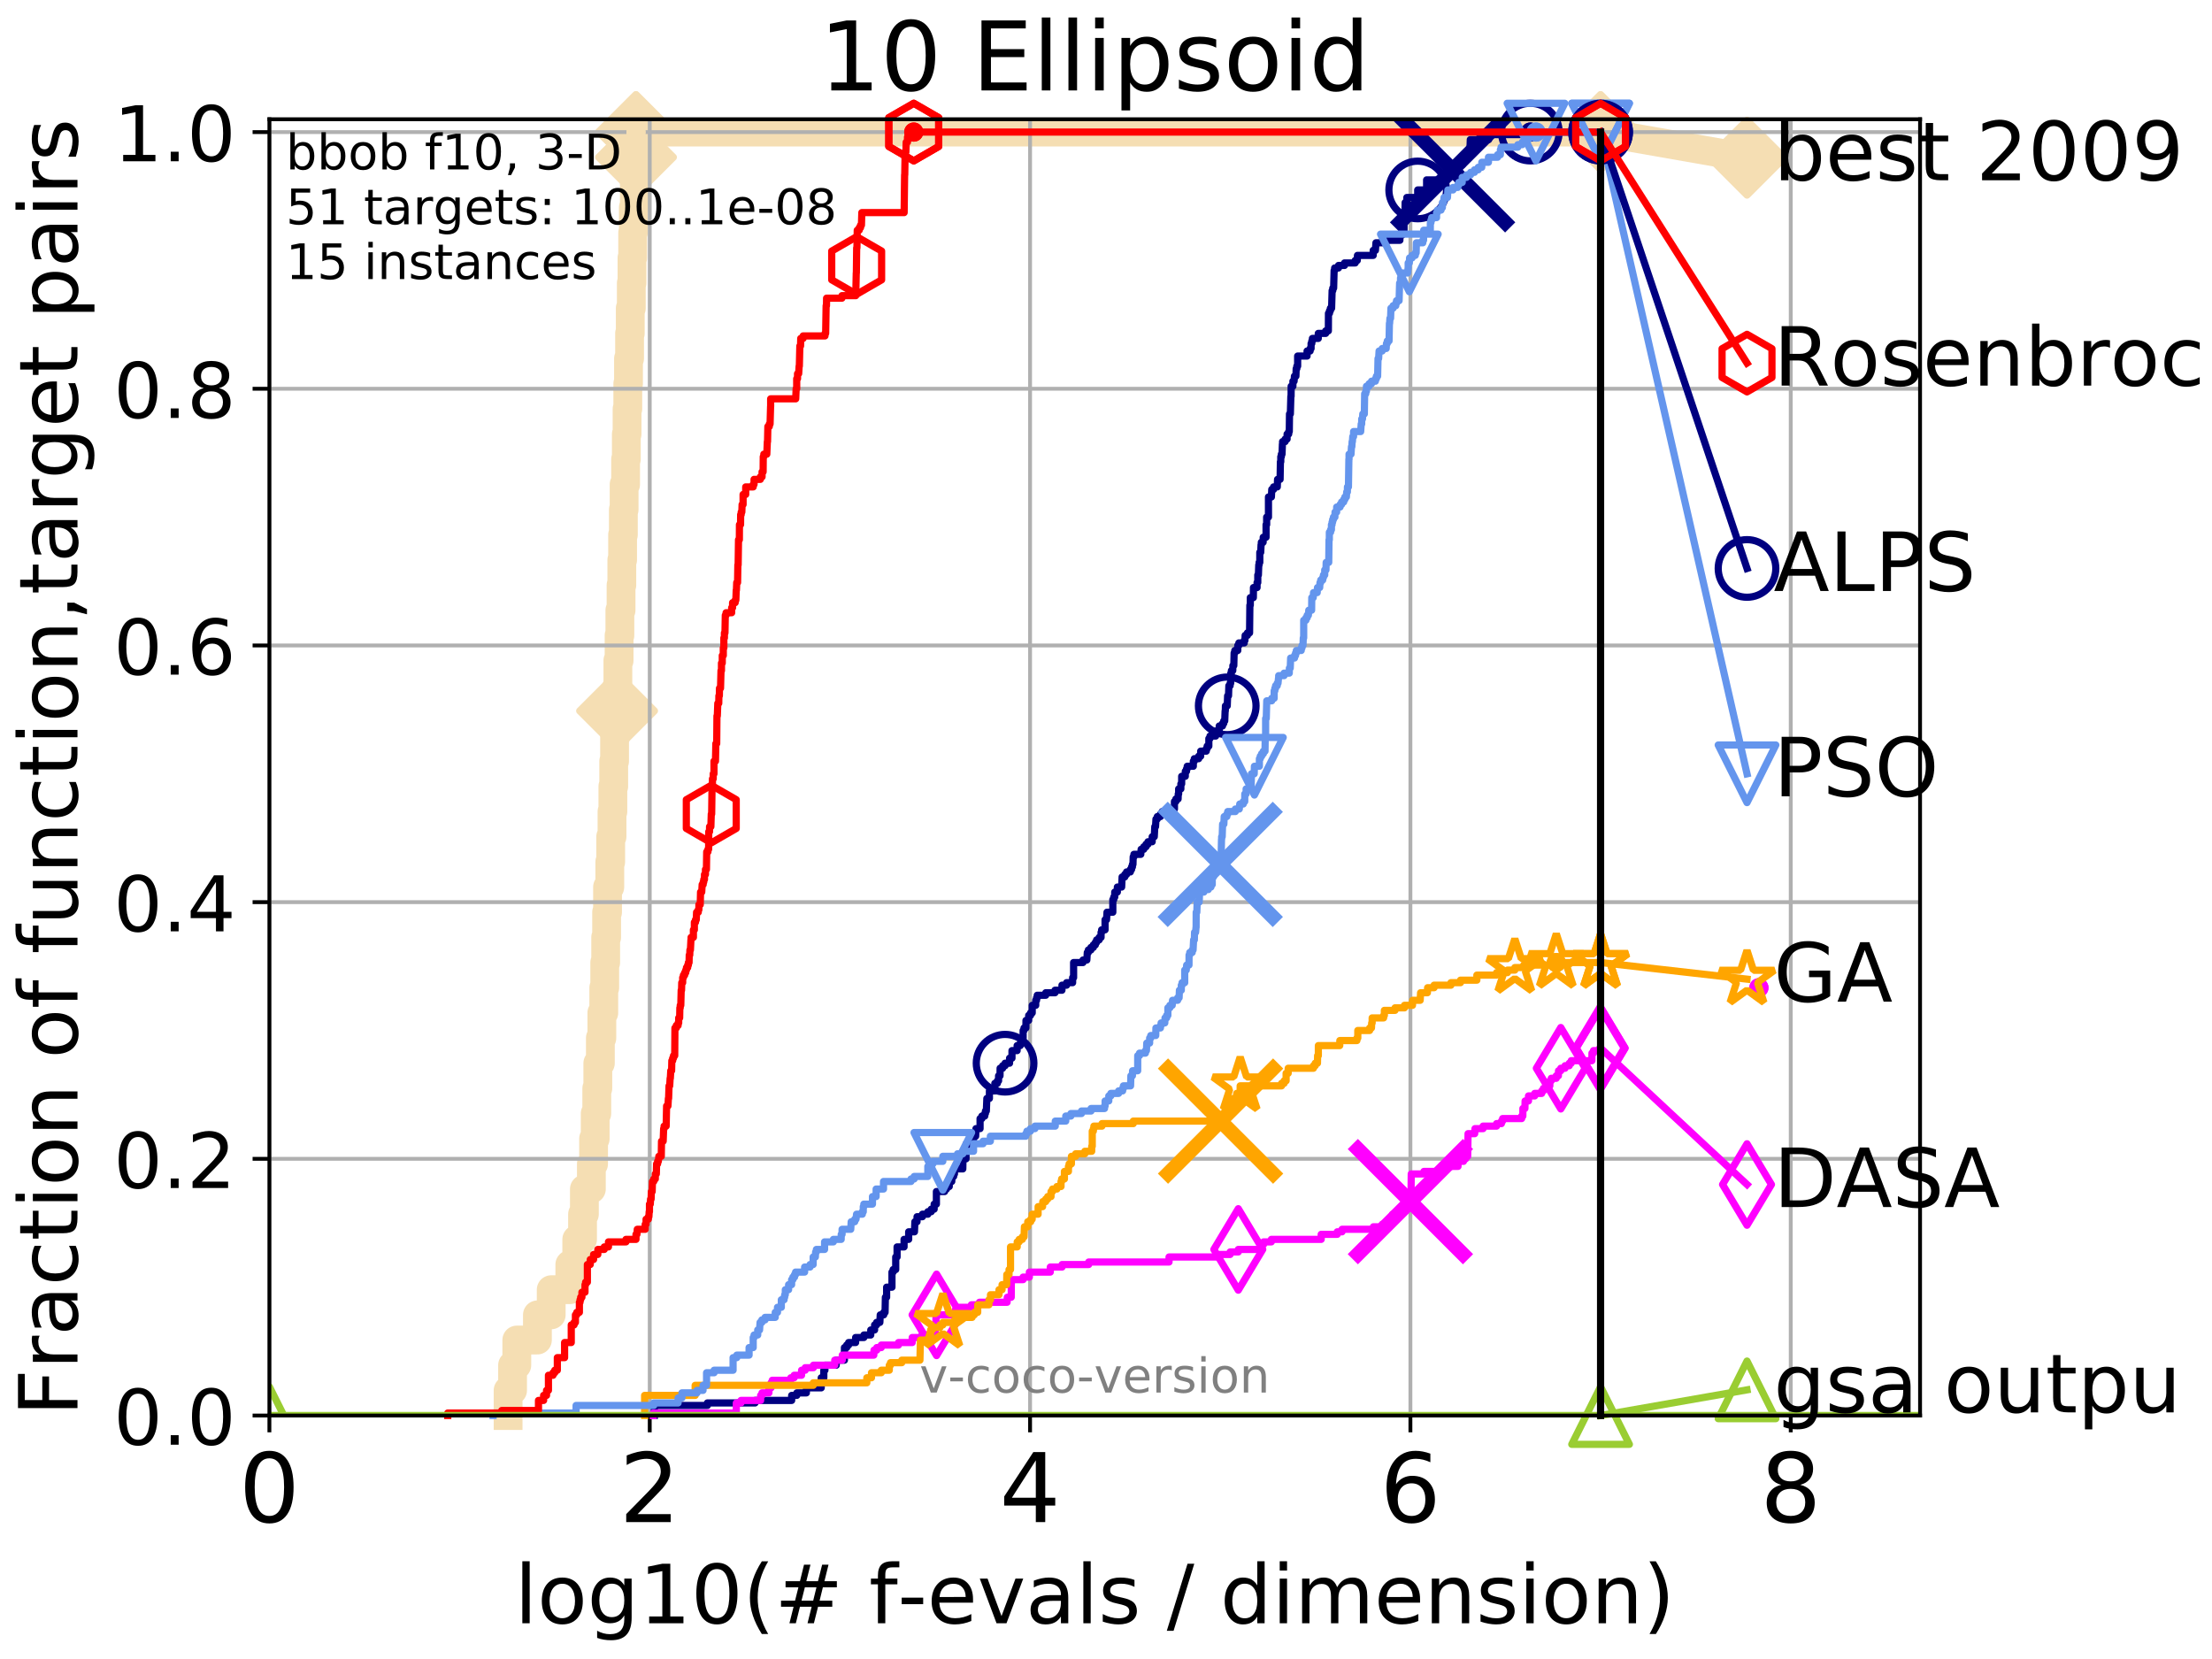 <?xml version="1.0" encoding="utf-8" standalone="no"?>
<!DOCTYPE svg PUBLIC "-//W3C//DTD SVG 1.1//EN"
  "http://www.w3.org/Graphics/SVG/1.1/DTD/svg11.dtd">
<!-- Created with matplotlib (http://matplotlib.org/) -->
<svg height="345.6pt" version="1.1" viewBox="0 0 460.8 345.6" width="460.8pt" xmlns="http://www.w3.org/2000/svg" xmlns:xlink="http://www.w3.org/1999/xlink">
 <defs>
  <style type="text/css">
*{stroke-linecap:butt;stroke-linejoin:round;}
  </style>
 </defs>
 <g id="figure_1">
  <g id="patch_1">
   <path d="M 0 345.6 
L 460.8 345.6 
L 460.8 0 
L 0 0 
z
" style="fill:#ffffff;"/>
  </g>
  <g id="axes_1">
   <g id="patch_2">
    <path d="M 56.12 294.88 
L 399.984 294.88 
L 399.984 24.84 
L 56.12 24.84 
z
" style="fill:#ffffff;"/>
   </g>
   <g id="line2d_1">
    <path d="M 105.848 294.88 
L 105.848 289.638 
L 106.779 289.638 
L 106.779 284.395 
L 107.661 284.395 
L 107.661 279.153 
L 111.953 279.153 
L 111.953 273.91 
L 114.827 273.91 
L 114.827 268.668 
L 118.704 268.668 
L 118.704 263.425 
L 120.151 263.425 
L 120.151 258.183 
L 121.356 258.183 
L 121.356 252.94 
L 121.74 252.94 
L 121.74 247.698 
L 123.195 247.698 
L 123.195 242.455 
L 123.654 242.455 
L 123.654 237.213 
L 123.99 237.213 
L 123.99 231.97 
L 124.32 231.97 
L 124.32 226.728 
L 124.536 226.728 
L 124.536 221.485 
L 125.066 221.485 
L 125.066 216.243 
L 125.376 216.243 
L 125.376 211 
L 125.78 211 
L 125.78 205.758 
L 125.979 205.758 
L 125.979 200.515 
L 126.176 200.515 
L 126.176 195.273 
L 126.37 195.273 
L 126.37 190.03 
L 126.563 190.03 
L 126.563 184.788 
L 127.034 184.788 
L 127.034 179.546 
L 127.219 179.546 
L 127.219 174.303 
L 127.493 174.303 
L 127.493 169.061 
L 127.673 169.061 
L 127.673 163.818 
L 127.851 163.818 
L 127.851 158.576 
L 128.028 158.576 
L 128.028 153.333 
L 128.289 153.333 
L 128.289 148.091 
L 128.547 148.091 
L 128.547 142.848 
L 128.716 142.848 
L 128.716 137.606 
L 128.967 137.606 
L 128.967 132.363 
L 129.133 132.363 
L 129.133 127.121 
L 129.378 127.121 
L 129.378 121.878 
L 129.539 121.878 
L 129.539 116.636 
L 129.699 116.636 
L 129.699 111.393 
L 129.858 111.393 
L 129.858 106.151 
L 130.015 106.151 
L 130.015 100.908 
L 130.325 100.908 
L 130.325 95.666 
L 130.478 95.666 
L 130.478 90.423 
L 130.63 90.423 
L 130.63 85.181 
L 130.78 85.181 
L 130.78 79.938 
L 130.929 79.938 
L 130.929 74.696 
L 131.15 74.696 
L 131.15 69.453 
L 131.296 69.453 
L 131.296 64.211 
L 131.512 64.211 
L 131.512 58.969 
L 131.655 58.969 
L 131.655 53.726 
L 131.797 53.726 
L 131.797 48.484 
L 131.937 48.484 
L 131.937 43.241 
L 132.146 43.241 
L 132.146 37.999 
L 132.352 37.999 
L 132.352 32.756 
L 132.488 32.756 
L 132.488 27.514 
L 333.43 27.514 
" style="fill:none;stroke:#f5deb3;stroke-linecap:square;stroke-width:6;"/>
   </g>
   <g id="line2d_2">
    <defs>
     <path d="M -0 7.778 
L 7.778 0 
L 0 -7.778 
L -7.778 -0 
z
" id="m0abf36f84d" style="stroke:#f5deb3;stroke-linejoin:miter;stroke-width:1.5;"/>
    </defs>
    <g>
     <use style="fill:#f5deb3;stroke:#f5deb3;stroke-linejoin:miter;stroke-width:1.5;" x="128.547" xlink:href="#m0abf36f84d" y="148.091"/>
     <use style="fill:#f5deb3;stroke:#f5deb3;stroke-linejoin:miter;stroke-width:1.5;" x="132.488" xlink:href="#m0abf36f84d" y="32.756"/>
     <use style="fill:#f5deb3;stroke:#f5deb3;stroke-linejoin:miter;stroke-width:1.5;" x="132.488" xlink:href="#m0abf36f84d" y="27.514"/>
     <use style="fill:#f5deb3;stroke:#f5deb3;stroke-linejoin:miter;stroke-width:1.5;" x="132.488" xlink:href="#m0abf36f84d" y="27.514"/>
     <use style="fill:#f5deb3;stroke:#f5deb3;stroke-linejoin:miter;stroke-width:1.5;" x="333.43" xlink:href="#m0abf36f84d" y="27.514"/>
    </g>
   </g>
   <g id="line2d_3">
    <path style="fill:none;stroke:#f5deb3;stroke-linecap:square;stroke-width:6;"/>
    <g/>
   </g>
   <g id="line2d_4">
    <path d="M 333.43 27.514 
L 363.934 32.861 
" style="fill:none;stroke:#f5deb3;stroke-linecap:square;stroke-width:6;"/>
    <g>
     <use style="fill:#f5deb3;stroke:#f5deb3;stroke-linejoin:miter;stroke-width:1.5;" x="333.43" xlink:href="#m0abf36f84d" y="27.514"/>
     <use style="fill:#f5deb3;stroke:#f5deb3;stroke-linejoin:miter;stroke-width:1.5;" x="363.934" xlink:href="#m0abf36f84d" y="32.861"/>
    </g>
   </g>
   <g id="matplotlib.axis_1">
    <g id="xtick_1">
     <g id="line2d_5">
      <path clip-path="url(#p8bd50df43f)" d="M 56.12 294.88 
L 56.12 24.84 
" style="fill:none;stroke:#b0b0b0;stroke-linecap:square;stroke-width:0.8;"/>
     </g>
     <g id="line2d_6">
      <defs>
       <path d="M 0 0 
L 0 3.5 
" id="m1989e36c9a" style="stroke:#000000;stroke-width:0.8;"/>
      </defs>
      <g>
       <use style="stroke:#000000;stroke-width:0.8;" x="56.12" xlink:href="#m1989e36c9a" y="294.88"/>
      </g>
     </g>
     <g id="text_1">
      <!-- 0 -->
      <defs>
       <path d="M 31.781 66.406 
Q 24.172 66.406 20.328 58.906 
Q 16.5 51.422 16.5 36.375 
Q 16.5 21.391 20.328 13.891 
Q 24.172 6.391 31.781 6.391 
Q 39.453 6.391 43.281 13.891 
Q 47.125 21.391 47.125 36.375 
Q 47.125 51.422 43.281 58.906 
Q 39.453 66.406 31.781 66.406 
z
M 31.781 74.219 
Q 44.047 74.219 50.516 64.516 
Q 56.984 54.828 56.984 36.375 
Q 56.984 17.969 50.516 8.266 
Q 44.047 -1.422 31.781 -1.422 
Q 19.531 -1.422 13.062 8.266 
Q 6.594 17.969 6.594 36.375 
Q 6.594 54.828 13.062 64.516 
Q 19.531 74.219 31.781 74.219 
z
" id="DejaVuSans-30"/>
      </defs>
      <g transform="translate(49.758 317.077)scale(0.2 -0.2)">
       <use xlink:href="#DejaVuSans-30"/>
      </g>
     </g>
    </g>
    <g id="xtick_2">
     <g id="line2d_7">
      <path clip-path="url(#p8bd50df43f)" d="M 135.351 294.88 
L 135.351 24.84 
" style="fill:none;stroke:#b0b0b0;stroke-linecap:square;stroke-width:0.8;"/>
     </g>
     <g id="line2d_8">
      <g>
       <use style="stroke:#000000;stroke-width:0.8;" x="135.351" xlink:href="#m1989e36c9a" y="294.88"/>
      </g>
     </g>
     <g id="text_2">
      <!-- 2 -->
      <defs>
       <path d="M 19.188 8.297 
L 53.609 8.297 
L 53.609 0 
L 7.328 0 
L 7.328 8.297 
Q 12.938 14.109 22.625 23.891 
Q 32.328 33.688 34.812 36.531 
Q 39.547 41.844 41.422 45.531 
Q 43.312 49.219 43.312 52.781 
Q 43.312 58.594 39.234 62.25 
Q 35.156 65.922 28.609 65.922 
Q 23.969 65.922 18.812 64.312 
Q 13.672 62.703 7.812 59.422 
L 7.812 69.391 
Q 13.766 71.781 18.938 73 
Q 24.125 74.219 28.422 74.219 
Q 39.75 74.219 46.484 68.547 
Q 53.219 62.891 53.219 53.422 
Q 53.219 48.922 51.531 44.891 
Q 49.859 40.875 45.406 35.406 
Q 44.188 33.984 37.641 27.219 
Q 31.109 20.453 19.188 8.297 
z
" id="DejaVuSans-32"/>
      </defs>
      <g transform="translate(128.989 317.077)scale(0.2 -0.2)">
       <use xlink:href="#DejaVuSans-32"/>
      </g>
     </g>
    </g>
    <g id="xtick_3">
     <g id="line2d_9">
      <path clip-path="url(#p8bd50df43f)" d="M 214.583 294.88 
L 214.583 24.84 
" style="fill:none;stroke:#b0b0b0;stroke-linecap:square;stroke-width:0.8;"/>
     </g>
     <g id="line2d_10">
      <g>
       <use style="stroke:#000000;stroke-width:0.8;" x="214.583" xlink:href="#m1989e36c9a" y="294.88"/>
      </g>
     </g>
     <g id="text_3">
      <!-- 4 -->
      <defs>
       <path d="M 37.797 64.312 
L 12.891 25.391 
L 37.797 25.391 
z
M 35.203 72.906 
L 47.609 72.906 
L 47.609 25.391 
L 58.016 25.391 
L 58.016 17.188 
L 47.609 17.188 
L 47.609 0 
L 37.797 0 
L 37.797 17.188 
L 4.891 17.188 
L 4.891 26.703 
z
" id="DejaVuSans-34"/>
      </defs>
      <g transform="translate(208.22 317.077)scale(0.2 -0.2)">
       <use xlink:href="#DejaVuSans-34"/>
      </g>
     </g>
    </g>
    <g id="xtick_4">
     <g id="line2d_11">
      <path clip-path="url(#p8bd50df43f)" d="M 293.814 294.88 
L 293.814 24.84 
" style="fill:none;stroke:#b0b0b0;stroke-linecap:square;stroke-width:0.8;"/>
     </g>
     <g id="line2d_12">
      <g>
       <use style="stroke:#000000;stroke-width:0.8;" x="293.814" xlink:href="#m1989e36c9a" y="294.88"/>
      </g>
     </g>
     <g id="text_4">
      <!-- 6 -->
      <defs>
       <path d="M 33.016 40.375 
Q 26.375 40.375 22.484 35.828 
Q 18.609 31.297 18.609 23.391 
Q 18.609 15.531 22.484 10.953 
Q 26.375 6.391 33.016 6.391 
Q 39.656 6.391 43.531 10.953 
Q 47.406 15.531 47.406 23.391 
Q 47.406 31.297 43.531 35.828 
Q 39.656 40.375 33.016 40.375 
z
M 52.594 71.297 
L 52.594 62.312 
Q 48.875 64.062 45.094 64.984 
Q 41.312 65.922 37.594 65.922 
Q 27.828 65.922 22.672 59.328 
Q 17.531 52.734 16.797 39.406 
Q 19.672 43.656 24.016 45.922 
Q 28.375 48.188 33.594 48.188 
Q 44.578 48.188 50.953 41.516 
Q 57.328 34.859 57.328 23.391 
Q 57.328 12.156 50.688 5.359 
Q 44.047 -1.422 33.016 -1.422 
Q 20.359 -1.422 13.672 8.266 
Q 6.984 17.969 6.984 36.375 
Q 6.984 53.656 15.188 63.938 
Q 23.391 74.219 37.203 74.219 
Q 40.922 74.219 44.703 73.484 
Q 48.484 72.75 52.594 71.297 
z
" id="DejaVuSans-36"/>
      </defs>
      <g transform="translate(287.452 317.077)scale(0.2 -0.2)">
       <use xlink:href="#DejaVuSans-36"/>
      </g>
     </g>
    </g>
    <g id="xtick_5">
     <g id="line2d_13">
      <path clip-path="url(#p8bd50df43f)" d="M 373.045 294.88 
L 373.045 24.84 
" style="fill:none;stroke:#b0b0b0;stroke-linecap:square;stroke-width:0.8;"/>
     </g>
     <g id="line2d_14">
      <g>
       <use style="stroke:#000000;stroke-width:0.8;" x="373.045" xlink:href="#m1989e36c9a" y="294.88"/>
      </g>
     </g>
     <g id="text_5">
      <!-- 8 -->
      <defs>
       <path d="M 31.781 34.625 
Q 24.75 34.625 20.719 30.859 
Q 16.703 27.094 16.703 20.516 
Q 16.703 13.922 20.719 10.156 
Q 24.75 6.391 31.781 6.391 
Q 38.812 6.391 42.859 10.172 
Q 46.922 13.969 46.922 20.516 
Q 46.922 27.094 42.891 30.859 
Q 38.875 34.625 31.781 34.625 
z
M 21.922 38.812 
Q 15.578 40.375 12.031 44.719 
Q 8.5 49.078 8.5 55.328 
Q 8.5 64.062 14.719 69.141 
Q 20.953 74.219 31.781 74.219 
Q 42.672 74.219 48.875 69.141 
Q 55.078 64.062 55.078 55.328 
Q 55.078 49.078 51.531 44.719 
Q 48 40.375 41.703 38.812 
Q 48.828 37.156 52.797 32.312 
Q 56.781 27.484 56.781 20.516 
Q 56.781 9.906 50.312 4.234 
Q 43.844 -1.422 31.781 -1.422 
Q 19.734 -1.422 13.25 4.234 
Q 6.781 9.906 6.781 20.516 
Q 6.781 27.484 10.781 32.312 
Q 14.797 37.156 21.922 38.812 
z
M 18.312 54.391 
Q 18.312 48.734 21.844 45.562 
Q 25.391 42.391 31.781 42.391 
Q 38.141 42.391 41.719 45.562 
Q 45.312 48.734 45.312 54.391 
Q 45.312 60.062 41.719 63.234 
Q 38.141 66.406 31.781 66.406 
Q 25.391 66.406 21.844 63.234 
Q 18.312 60.062 18.312 54.391 
z
" id="DejaVuSans-38"/>
      </defs>
      <g transform="translate(366.683 317.077)scale(0.2 -0.2)">
       <use xlink:href="#DejaVuSans-38"/>
      </g>
     </g>
    </g>
    <g id="text_6">
     <!-- log10(# f-evals / dimension) -->
     <defs>
      <path d="M 9.422 75.984 
L 18.406 75.984 
L 18.406 0 
L 9.422 0 
z
" id="DejaVuSans-6c"/>
      <path d="M 30.609 48.391 
Q 23.391 48.391 19.188 42.75 
Q 14.984 37.109 14.984 27.297 
Q 14.984 17.484 19.156 11.844 
Q 23.344 6.203 30.609 6.203 
Q 37.797 6.203 41.984 11.859 
Q 46.188 17.531 46.188 27.297 
Q 46.188 37.016 41.984 42.703 
Q 37.797 48.391 30.609 48.391 
z
M 30.609 56 
Q 42.328 56 49.016 48.375 
Q 55.719 40.766 55.719 27.297 
Q 55.719 13.875 49.016 6.219 
Q 42.328 -1.422 30.609 -1.422 
Q 18.844 -1.422 12.172 6.219 
Q 5.516 13.875 5.516 27.297 
Q 5.516 40.766 12.172 48.375 
Q 18.844 56 30.609 56 
z
" id="DejaVuSans-6f"/>
      <path d="M 45.406 27.984 
Q 45.406 37.75 41.375 43.109 
Q 37.359 48.484 30.078 48.484 
Q 22.859 48.484 18.828 43.109 
Q 14.797 37.75 14.797 27.984 
Q 14.797 18.266 18.828 12.891 
Q 22.859 7.516 30.078 7.516 
Q 37.359 7.516 41.375 12.891 
Q 45.406 18.266 45.406 27.984 
z
M 54.391 6.781 
Q 54.391 -7.172 48.188 -13.984 
Q 42 -20.797 29.203 -20.797 
Q 24.469 -20.797 20.266 -20.094 
Q 16.062 -19.391 12.109 -17.922 
L 12.109 -9.188 
Q 16.062 -11.328 19.922 -12.344 
Q 23.781 -13.375 27.781 -13.375 
Q 36.625 -13.375 41.016 -8.766 
Q 45.406 -4.156 45.406 5.172 
L 45.406 9.625 
Q 42.625 4.781 38.281 2.391 
Q 33.938 0 27.875 0 
Q 17.828 0 11.672 7.656 
Q 5.516 15.328 5.516 27.984 
Q 5.516 40.672 11.672 48.328 
Q 17.828 56 27.875 56 
Q 33.938 56 38.281 53.609 
Q 42.625 51.219 45.406 46.391 
L 45.406 54.688 
L 54.391 54.688 
z
" id="DejaVuSans-67"/>
      <path d="M 12.406 8.297 
L 28.516 8.297 
L 28.516 63.922 
L 10.984 60.406 
L 10.984 69.391 
L 28.422 72.906 
L 38.281 72.906 
L 38.281 8.297 
L 54.391 8.297 
L 54.391 0 
L 12.406 0 
z
" id="DejaVuSans-31"/>
      <path d="M 31 75.875 
Q 24.469 64.656 21.281 53.656 
Q 18.109 42.672 18.109 31.391 
Q 18.109 20.125 21.312 9.062 
Q 24.516 -2 31 -13.188 
L 23.188 -13.188 
Q 15.875 -1.703 12.234 9.375 
Q 8.594 20.453 8.594 31.391 
Q 8.594 42.281 12.203 53.312 
Q 15.828 64.359 23.188 75.875 
z
" id="DejaVuSans-28"/>
      <path d="M 51.125 44 
L 36.922 44 
L 32.812 27.688 
L 47.125 27.688 
z
M 43.797 71.781 
L 38.719 51.516 
L 52.984 51.516 
L 58.109 71.781 
L 65.922 71.781 
L 60.891 51.516 
L 76.125 51.516 
L 76.125 44 
L 58.984 44 
L 54.984 27.688 
L 70.516 27.688 
L 70.516 20.219 
L 53.078 20.219 
L 48 0 
L 40.188 0 
L 45.219 20.219 
L 30.906 20.219 
L 25.875 0 
L 18.016 0 
L 23.094 20.219 
L 7.719 20.219 
L 7.719 27.688 
L 24.906 27.688 
L 29 44 
L 13.281 44 
L 13.281 51.516 
L 30.906 51.516 
L 35.891 71.781 
z
" id="DejaVuSans-23"/>
      <path id="DejaVuSans-20"/>
      <path d="M 37.109 75.984 
L 37.109 68.5 
L 28.516 68.5 
Q 23.688 68.5 21.797 66.547 
Q 19.922 64.594 19.922 59.516 
L 19.922 54.688 
L 34.719 54.688 
L 34.719 47.703 
L 19.922 47.703 
L 19.922 0 
L 10.891 0 
L 10.891 47.703 
L 2.297 47.703 
L 2.297 54.688 
L 10.891 54.688 
L 10.891 58.5 
Q 10.891 67.625 15.141 71.797 
Q 19.391 75.984 28.609 75.984 
z
" id="DejaVuSans-66"/>
      <path d="M 4.891 31.391 
L 31.203 31.391 
L 31.203 23.391 
L 4.891 23.391 
z
" id="DejaVuSans-2d"/>
      <path d="M 56.203 29.594 
L 56.203 25.203 
L 14.891 25.203 
Q 15.484 15.922 20.484 11.062 
Q 25.484 6.203 34.422 6.203 
Q 39.594 6.203 44.453 7.469 
Q 49.312 8.734 54.109 11.281 
L 54.109 2.781 
Q 49.266 0.734 44.188 -0.344 
Q 39.109 -1.422 33.891 -1.422 
Q 20.797 -1.422 13.156 6.188 
Q 5.516 13.812 5.516 26.812 
Q 5.516 40.234 12.766 48.109 
Q 20.016 56 32.328 56 
Q 43.359 56 49.781 48.891 
Q 56.203 41.797 56.203 29.594 
z
M 47.219 32.234 
Q 47.125 39.594 43.094 43.984 
Q 39.062 48.391 32.422 48.391 
Q 24.906 48.391 20.391 44.141 
Q 15.875 39.891 15.188 32.172 
z
" id="DejaVuSans-65"/>
      <path d="M 2.984 54.688 
L 12.5 54.688 
L 29.594 8.797 
L 46.688 54.688 
L 56.203 54.688 
L 35.688 0 
L 23.484 0 
z
" id="DejaVuSans-76"/>
      <path d="M 34.281 27.484 
Q 23.391 27.484 19.188 25 
Q 14.984 22.516 14.984 16.5 
Q 14.984 11.719 18.141 8.906 
Q 21.297 6.109 26.703 6.109 
Q 34.188 6.109 38.703 11.406 
Q 43.219 16.703 43.219 25.484 
L 43.219 27.484 
z
M 52.203 31.203 
L 52.203 0 
L 43.219 0 
L 43.219 8.297 
Q 40.141 3.328 35.547 0.953 
Q 30.953 -1.422 24.312 -1.422 
Q 15.922 -1.422 10.953 3.297 
Q 6 8.016 6 15.922 
Q 6 25.141 12.172 29.828 
Q 18.359 34.516 30.609 34.516 
L 43.219 34.516 
L 43.219 35.406 
Q 43.219 41.609 39.141 45 
Q 35.062 48.391 27.688 48.391 
Q 23 48.391 18.547 47.266 
Q 14.109 46.141 10.016 43.891 
L 10.016 52.203 
Q 14.938 54.109 19.578 55.047 
Q 24.219 56 28.609 56 
Q 40.484 56 46.344 49.844 
Q 52.203 43.703 52.203 31.203 
z
" id="DejaVuSans-61"/>
      <path d="M 44.281 53.078 
L 44.281 44.578 
Q 40.484 46.531 36.375 47.5 
Q 32.281 48.484 27.875 48.484 
Q 21.188 48.484 17.844 46.438 
Q 14.5 44.391 14.5 40.281 
Q 14.5 37.156 16.891 35.375 
Q 19.281 33.594 26.516 31.984 
L 29.594 31.297 
Q 39.156 29.25 43.188 25.516 
Q 47.219 21.781 47.219 15.094 
Q 47.219 7.469 41.188 3.016 
Q 35.156 -1.422 24.609 -1.422 
Q 20.219 -1.422 15.453 -0.562 
Q 10.688 0.297 5.422 2 
L 5.422 11.281 
Q 10.406 8.688 15.234 7.391 
Q 20.062 6.109 24.812 6.109 
Q 31.156 6.109 34.562 8.281 
Q 37.984 10.453 37.984 14.406 
Q 37.984 18.062 35.516 20.016 
Q 33.062 21.969 24.703 23.781 
L 21.578 24.516 
Q 13.234 26.266 9.516 29.906 
Q 5.812 33.547 5.812 39.891 
Q 5.812 47.609 11.281 51.797 
Q 16.75 56 26.812 56 
Q 31.781 56 36.172 55.266 
Q 40.578 54.547 44.281 53.078 
z
" id="DejaVuSans-73"/>
      <path d="M 25.391 72.906 
L 33.688 72.906 
L 8.297 -9.281 
L 0 -9.281 
z
" id="DejaVuSans-2f"/>
      <path d="M 45.406 46.391 
L 45.406 75.984 
L 54.391 75.984 
L 54.391 0 
L 45.406 0 
L 45.406 8.203 
Q 42.578 3.328 38.25 0.953 
Q 33.938 -1.422 27.875 -1.422 
Q 17.969 -1.422 11.734 6.484 
Q 5.516 14.406 5.516 27.297 
Q 5.516 40.188 11.734 48.094 
Q 17.969 56 27.875 56 
Q 33.938 56 38.25 53.625 
Q 42.578 51.266 45.406 46.391 
z
M 14.797 27.297 
Q 14.797 17.391 18.875 11.75 
Q 22.953 6.109 30.078 6.109 
Q 37.203 6.109 41.297 11.75 
Q 45.406 17.391 45.406 27.297 
Q 45.406 37.203 41.297 42.844 
Q 37.203 48.484 30.078 48.484 
Q 22.953 48.484 18.875 42.844 
Q 14.797 37.203 14.797 27.297 
z
" id="DejaVuSans-64"/>
      <path d="M 9.422 54.688 
L 18.406 54.688 
L 18.406 0 
L 9.422 0 
z
M 9.422 75.984 
L 18.406 75.984 
L 18.406 64.594 
L 9.422 64.594 
z
" id="DejaVuSans-69"/>
      <path d="M 52 44.188 
Q 55.375 50.25 60.062 53.125 
Q 64.75 56 71.094 56 
Q 79.641 56 84.281 50.016 
Q 88.922 44.047 88.922 33.016 
L 88.922 0 
L 79.891 0 
L 79.891 32.719 
Q 79.891 40.578 77.094 44.375 
Q 74.312 48.188 68.609 48.188 
Q 61.625 48.188 57.562 43.547 
Q 53.516 38.922 53.516 30.906 
L 53.516 0 
L 44.484 0 
L 44.484 32.719 
Q 44.484 40.625 41.703 44.406 
Q 38.922 48.188 33.109 48.188 
Q 26.219 48.188 22.156 43.531 
Q 18.109 38.875 18.109 30.906 
L 18.109 0 
L 9.078 0 
L 9.078 54.688 
L 18.109 54.688 
L 18.109 46.188 
Q 21.188 51.219 25.484 53.609 
Q 29.781 56 35.688 56 
Q 41.656 56 45.828 52.969 
Q 50 49.953 52 44.188 
z
" id="DejaVuSans-6d"/>
      <path d="M 54.891 33.016 
L 54.891 0 
L 45.906 0 
L 45.906 32.719 
Q 45.906 40.484 42.875 44.328 
Q 39.844 48.188 33.797 48.188 
Q 26.516 48.188 22.312 43.547 
Q 18.109 38.922 18.109 30.906 
L 18.109 0 
L 9.078 0 
L 9.078 54.688 
L 18.109 54.688 
L 18.109 46.188 
Q 21.344 51.125 25.703 53.562 
Q 30.078 56 35.797 56 
Q 45.219 56 50.047 50.172 
Q 54.891 44.344 54.891 33.016 
z
" id="DejaVuSans-6e"/>
      <path d="M 8.016 75.875 
L 15.828 75.875 
Q 23.141 64.359 26.781 53.312 
Q 30.422 42.281 30.422 31.391 
Q 30.422 20.453 26.781 9.375 
Q 23.141 -1.703 15.828 -13.188 
L 8.016 -13.188 
Q 14.5 -2 17.703 9.062 
Q 20.906 20.125 20.906 31.391 
Q 20.906 42.672 17.703 53.656 
Q 14.5 64.656 8.016 75.875 
z
" id="DejaVuSans-29"/>
     </defs>
     <g transform="translate(107.211 338.154)scale(0.17 -0.17)">
      <use xlink:href="#DejaVuSans-6c"/>
      <use x="27.783" xlink:href="#DejaVuSans-6f"/>
      <use x="88.965" xlink:href="#DejaVuSans-67"/>
      <use x="152.441" xlink:href="#DejaVuSans-31"/>
      <use x="216.064" xlink:href="#DejaVuSans-30"/>
      <use x="279.688" xlink:href="#DejaVuSans-28"/>
      <use x="318.701" xlink:href="#DejaVuSans-23"/>
      <use x="402.49" xlink:href="#DejaVuSans-20"/>
      <use x="434.277" xlink:href="#DejaVuSans-66"/>
      <use x="469.404" xlink:href="#DejaVuSans-2d"/>
      <use x="505.488" xlink:href="#DejaVuSans-65"/>
      <use x="567.012" xlink:href="#DejaVuSans-76"/>
      <use x="626.191" xlink:href="#DejaVuSans-61"/>
      <use x="687.471" xlink:href="#DejaVuSans-6c"/>
      <use x="715.254" xlink:href="#DejaVuSans-73"/>
      <use x="767.354" xlink:href="#DejaVuSans-20"/>
      <use x="799.141" xlink:href="#DejaVuSans-2f"/>
      <use x="832.832" xlink:href="#DejaVuSans-20"/>
      <use x="864.619" xlink:href="#DejaVuSans-64"/>
      <use x="928.096" xlink:href="#DejaVuSans-69"/>
      <use x="955.879" xlink:href="#DejaVuSans-6d"/>
      <use x="1053.291" xlink:href="#DejaVuSans-65"/>
      <use x="1114.814" xlink:href="#DejaVuSans-6e"/>
      <use x="1178.193" xlink:href="#DejaVuSans-73"/>
      <use x="1230.293" xlink:href="#DejaVuSans-69"/>
      <use x="1258.076" xlink:href="#DejaVuSans-6f"/>
      <use x="1319.258" xlink:href="#DejaVuSans-6e"/>
      <use x="1382.637" xlink:href="#DejaVuSans-29"/>
     </g>
    </g>
   </g>
   <g id="matplotlib.axis_2">
    <g id="ytick_1">
     <g id="line2d_15">
      <path clip-path="url(#p8bd50df43f)" d="M 56.12 294.88 
L 399.984 294.88 
" style="fill:none;stroke:#b0b0b0;stroke-linecap:square;stroke-width:0.8;"/>
     </g>
     <g id="line2d_16">
      <defs>
       <path d="M 0 0 
L -3.5 0 
" id="mf4b678d86f" style="stroke:#000000;stroke-width:0.8;"/>
      </defs>
      <g>
       <use style="stroke:#000000;stroke-width:0.8;" x="56.12" xlink:href="#mf4b678d86f" y="294.88"/>
      </g>
     </g>
     <g id="text_7">
      <!-- 0.0 -->
      <defs>
       <path d="M 10.688 12.406 
L 21 12.406 
L 21 0 
L 10.688 0 
z
" id="DejaVuSans-2e"/>
      </defs>
      <g transform="translate(23.675 300.959)scale(0.16 -0.16)">
       <use xlink:href="#DejaVuSans-30"/>
       <use x="63.623" xlink:href="#DejaVuSans-2e"/>
       <use x="95.41" xlink:href="#DejaVuSans-30"/>
      </g>
     </g>
    </g>
    <g id="ytick_2">
     <g id="line2d_17">
      <path clip-path="url(#p8bd50df43f)" d="M 56.12 241.407 
L 399.984 241.407 
" style="fill:none;stroke:#b0b0b0;stroke-linecap:square;stroke-width:0.8;"/>
     </g>
     <g id="line2d_18">
      <g>
       <use style="stroke:#000000;stroke-width:0.8;" x="56.12" xlink:href="#mf4b678d86f" y="241.407"/>
      </g>
     </g>
     <g id="text_8">
      <!-- 0.2 -->
      <g transform="translate(23.675 247.485)scale(0.16 -0.16)">
       <use xlink:href="#DejaVuSans-30"/>
       <use x="63.623" xlink:href="#DejaVuSans-2e"/>
       <use x="95.41" xlink:href="#DejaVuSans-32"/>
      </g>
     </g>
    </g>
    <g id="ytick_3">
     <g id="line2d_19">
      <path clip-path="url(#p8bd50df43f)" d="M 56.12 187.933 
L 399.984 187.933 
" style="fill:none;stroke:#b0b0b0;stroke-linecap:square;stroke-width:0.8;"/>
     </g>
     <g id="line2d_20">
      <g>
       <use style="stroke:#000000;stroke-width:0.8;" x="56.12" xlink:href="#mf4b678d86f" y="187.933"/>
      </g>
     </g>
     <g id="text_9">
      <!-- 0.4 -->
      <g transform="translate(23.675 194.012)scale(0.16 -0.16)">
       <use xlink:href="#DejaVuSans-30"/>
       <use x="63.623" xlink:href="#DejaVuSans-2e"/>
       <use x="95.41" xlink:href="#DejaVuSans-34"/>
      </g>
     </g>
    </g>
    <g id="ytick_4">
     <g id="line2d_21">
      <path clip-path="url(#p8bd50df43f)" d="M 56.12 134.46 
L 399.984 134.46 
" style="fill:none;stroke:#b0b0b0;stroke-linecap:square;stroke-width:0.8;"/>
     </g>
     <g id="line2d_22">
      <g>
       <use style="stroke:#000000;stroke-width:0.8;" x="56.12" xlink:href="#mf4b678d86f" y="134.46"/>
      </g>
     </g>
     <g id="text_10">
      <!-- 0.6 -->
      <g transform="translate(23.675 140.539)scale(0.16 -0.16)">
       <use xlink:href="#DejaVuSans-30"/>
       <use x="63.623" xlink:href="#DejaVuSans-2e"/>
       <use x="95.41" xlink:href="#DejaVuSans-36"/>
      </g>
     </g>
    </g>
    <g id="ytick_5">
     <g id="line2d_23">
      <path clip-path="url(#p8bd50df43f)" d="M 56.12 80.987 
L 399.984 80.987 
" style="fill:none;stroke:#b0b0b0;stroke-linecap:square;stroke-width:0.8;"/>
     </g>
     <g id="line2d_24">
      <g>
       <use style="stroke:#000000;stroke-width:0.8;" x="56.12" xlink:href="#mf4b678d86f" y="80.987"/>
      </g>
     </g>
     <g id="text_11">
      <!-- 0.8 -->
      <g transform="translate(23.675 87.066)scale(0.16 -0.16)">
       <use xlink:href="#DejaVuSans-30"/>
       <use x="63.623" xlink:href="#DejaVuSans-2e"/>
       <use x="95.41" xlink:href="#DejaVuSans-38"/>
      </g>
     </g>
    </g>
    <g id="ytick_6">
     <g id="line2d_25">
      <path clip-path="url(#p8bd50df43f)" d="M 56.12 27.514 
L 399.984 27.514 
" style="fill:none;stroke:#b0b0b0;stroke-linecap:square;stroke-width:0.8;"/>
     </g>
     <g id="line2d_26">
      <g>
       <use style="stroke:#000000;stroke-width:0.8;" x="56.12" xlink:href="#mf4b678d86f" y="27.514"/>
      </g>
     </g>
     <g id="text_12">
      <!-- 1.0 -->
      <g transform="translate(23.675 33.592)scale(0.16 -0.16)">
       <use xlink:href="#DejaVuSans-31"/>
       <use x="63.623" xlink:href="#DejaVuSans-2e"/>
       <use x="95.41" xlink:href="#DejaVuSans-30"/>
      </g>
     </g>
    </g>
    <g id="text_13">
     <!-- Fraction of function,target pairs -->
     <defs>
      <path d="M 9.812 72.906 
L 51.703 72.906 
L 51.703 64.594 
L 19.672 64.594 
L 19.672 43.109 
L 48.578 43.109 
L 48.578 34.812 
L 19.672 34.812 
L 19.672 0 
L 9.812 0 
z
" id="DejaVuSans-46"/>
      <path d="M 41.109 46.297 
Q 39.594 47.172 37.812 47.578 
Q 36.031 48 33.891 48 
Q 26.266 48 22.188 43.047 
Q 18.109 38.094 18.109 28.812 
L 18.109 0 
L 9.078 0 
L 9.078 54.688 
L 18.109 54.688 
L 18.109 46.188 
Q 20.953 51.172 25.484 53.578 
Q 30.031 56 36.531 56 
Q 37.453 56 38.578 55.875 
Q 39.703 55.766 41.062 55.516 
z
" id="DejaVuSans-72"/>
      <path d="M 48.781 52.594 
L 48.781 44.188 
Q 44.969 46.297 41.141 47.344 
Q 37.312 48.391 33.406 48.391 
Q 24.656 48.391 19.812 42.844 
Q 14.984 37.312 14.984 27.297 
Q 14.984 17.281 19.812 11.734 
Q 24.656 6.203 33.406 6.203 
Q 37.312 6.203 41.141 7.25 
Q 44.969 8.297 48.781 10.406 
L 48.781 2.094 
Q 45.016 0.344 40.984 -0.531 
Q 36.969 -1.422 32.422 -1.422 
Q 20.062 -1.422 12.781 6.344 
Q 5.516 14.109 5.516 27.297 
Q 5.516 40.672 12.859 48.328 
Q 20.219 56 33.016 56 
Q 37.156 56 41.109 55.141 
Q 45.062 54.297 48.781 52.594 
z
" id="DejaVuSans-63"/>
      <path d="M 18.312 70.219 
L 18.312 54.688 
L 36.812 54.688 
L 36.812 47.703 
L 18.312 47.703 
L 18.312 18.016 
Q 18.312 11.328 20.141 9.422 
Q 21.969 7.516 27.594 7.516 
L 36.812 7.516 
L 36.812 0 
L 27.594 0 
Q 17.188 0 13.234 3.875 
Q 9.281 7.766 9.281 18.016 
L 9.281 47.703 
L 2.688 47.703 
L 2.688 54.688 
L 9.281 54.688 
L 9.281 70.219 
z
" id="DejaVuSans-74"/>
      <path d="M 8.5 21.578 
L 8.5 54.688 
L 17.484 54.688 
L 17.484 21.922 
Q 17.484 14.156 20.5 10.266 
Q 23.531 6.391 29.594 6.391 
Q 36.859 6.391 41.078 11.031 
Q 45.312 15.672 45.312 23.688 
L 45.312 54.688 
L 54.297 54.688 
L 54.297 0 
L 45.312 0 
L 45.312 8.406 
Q 42.047 3.422 37.719 1 
Q 33.406 -1.422 27.688 -1.422 
Q 18.266 -1.422 13.375 4.438 
Q 8.5 10.297 8.5 21.578 
z
M 31.109 56 
z
" id="DejaVuSans-75"/>
      <path d="M 11.719 12.406 
L 22.016 12.406 
L 22.016 4 
L 14.016 -11.625 
L 7.719 -11.625 
L 11.719 4 
z
" id="DejaVuSans-2c"/>
      <path d="M 18.109 8.203 
L 18.109 -20.797 
L 9.078 -20.797 
L 9.078 54.688 
L 18.109 54.688 
L 18.109 46.391 
Q 20.953 51.266 25.266 53.625 
Q 29.594 56 35.594 56 
Q 45.562 56 51.781 48.094 
Q 58.016 40.188 58.016 27.297 
Q 58.016 14.406 51.781 6.484 
Q 45.562 -1.422 35.594 -1.422 
Q 29.594 -1.422 25.266 0.953 
Q 20.953 3.328 18.109 8.203 
z
M 48.688 27.297 
Q 48.688 37.203 44.609 42.844 
Q 40.531 48.484 33.406 48.484 
Q 26.266 48.484 22.188 42.844 
Q 18.109 37.203 18.109 27.297 
Q 18.109 17.391 22.188 11.75 
Q 26.266 6.109 33.406 6.109 
Q 40.531 6.109 44.609 11.75 
Q 48.688 17.391 48.688 27.297 
z
" id="DejaVuSans-70"/>
     </defs>
     <g transform="translate(16.14 294.999)rotate(-90)scale(0.17 -0.17)">
      <use xlink:href="#DejaVuSans-46"/>
      <use x="57.41" xlink:href="#DejaVuSans-72"/>
      <use x="98.523" xlink:href="#DejaVuSans-61"/>
      <use x="159.803" xlink:href="#DejaVuSans-63"/>
      <use x="214.783" xlink:href="#DejaVuSans-74"/>
      <use x="253.992" xlink:href="#DejaVuSans-69"/>
      <use x="281.775" xlink:href="#DejaVuSans-6f"/>
      <use x="342.957" xlink:href="#DejaVuSans-6e"/>
      <use x="406.336" xlink:href="#DejaVuSans-20"/>
      <use x="438.123" xlink:href="#DejaVuSans-6f"/>
      <use x="499.305" xlink:href="#DejaVuSans-66"/>
      <use x="534.51" xlink:href="#DejaVuSans-20"/>
      <use x="566.297" xlink:href="#DejaVuSans-66"/>
      <use x="601.502" xlink:href="#DejaVuSans-75"/>
      <use x="664.881" xlink:href="#DejaVuSans-6e"/>
      <use x="728.26" xlink:href="#DejaVuSans-63"/>
      <use x="783.24" xlink:href="#DejaVuSans-74"/>
      <use x="822.449" xlink:href="#DejaVuSans-69"/>
      <use x="850.232" xlink:href="#DejaVuSans-6f"/>
      <use x="911.414" xlink:href="#DejaVuSans-6e"/>
      <use x="974.793" xlink:href="#DejaVuSans-2c"/>
      <use x="1006.58" xlink:href="#DejaVuSans-74"/>
      <use x="1045.789" xlink:href="#DejaVuSans-61"/>
      <use x="1107.068" xlink:href="#DejaVuSans-72"/>
      <use x="1148.166" xlink:href="#DejaVuSans-67"/>
      <use x="1211.643" xlink:href="#DejaVuSans-65"/>
      <use x="1273.166" xlink:href="#DejaVuSans-74"/>
      <use x="1312.375" xlink:href="#DejaVuSans-20"/>
      <use x="1344.162" xlink:href="#DejaVuSans-70"/>
      <use x="1407.639" xlink:href="#DejaVuSans-61"/>
      <use x="1468.918" xlink:href="#DejaVuSans-69"/>
      <use x="1496.701" xlink:href="#DejaVuSans-72"/>
      <use x="1537.814" xlink:href="#DejaVuSans-73"/>
     </g>
    </g>
   </g>
   <g id="line2d_27">
    <defs>
     <path d="M 0 1.5 
C 0.398 1.5 0.779 1.342 1.061 1.061 
C 1.342 0.779 1.5 0.398 1.5 0 
C 1.5 -0.398 1.342 -0.779 1.061 -1.061 
C 0.779 -1.342 0.398 -1.5 0 -1.5 
C -0.398 -1.5 -0.779 -1.342 -1.061 -1.061 
C -1.342 -0.779 -1.5 -0.398 -1.5 0 
C -1.5 0.398 -1.342 0.779 -1.061 1.061 
C -0.779 1.342 -0.398 1.5 0 1.5 
z
" id="mb87b6732dc" style="stroke:#f5deb3;"/>
    </defs>
    <g>
     <use style="fill:#f5deb3;stroke:#f5deb3;" x="132.488" xlink:href="#mb87b6732dc" y="27.514"/>
     <use style="fill:#f5deb3;stroke:#f5deb3;" x="132.488" xlink:href="#mb87b6732dc" y="27.514"/>
    </g>
   </g>
   <g id="line2d_28">
    <defs>
     <path d="M 0 1.5 
C 0.398 1.5 0.779 1.342 1.061 1.061 
C 1.342 0.779 1.5 0.398 1.5 0 
C 1.5 -0.398 1.342 -0.779 1.061 -1.061 
C 0.779 -1.342 0.398 -1.5 0 -1.5 
C -0.398 -1.5 -0.779 -1.342 -1.061 -1.061 
C -1.342 -0.779 -1.5 -0.398 -1.5 0 
C -1.5 0.398 -1.342 0.779 -1.061 1.061 
C -0.779 1.342 -0.398 1.5 0 1.5 
z
" id="m8d98c14942" style="stroke:#000080;"/>
    </defs>
    <g>
     <use style="fill:#000080;stroke:#000080;" x="318.795" xlink:href="#m8d98c14942" y="27.514"/>
     <use style="fill:#000080;stroke:#000080;" x="318.795" xlink:href="#m8d98c14942" y="27.514"/>
    </g>
   </g>
   <g id="line2d_29">
    <path d="M 136.3 294.88 
L 136.3 292.783 
L 147.363 292.783 
L 147.363 292.259 
L 157.294 292.259 
L 157.294 291.735 
L 164.919 291.735 
L 164.919 290.686 
L 165.986 290.686 
L 165.986 290.162 
L 167.982 290.162 
L 167.982 289.113 
L 171.078 289.113 
L 171.078 287.016 
L 171.616 287.016 
L 171.616 285.444 
L 171.844 285.444 
L 171.844 284.395 
L 174.205 284.395 
L 174.205 283.347 
L 175.91 283.347 
L 175.91 280.725 
L 176.381 280.725 
L 176.381 280.201 
L 176.783 280.201 
L 176.783 279.677 
L 178.242 279.677 
L 178.242 278.628 
L 179.968 278.628 
L 179.968 278.104 
L 181.395 278.104 
L 181.395 277.056 
L 182.193 277.056 
L 182.193 276.007 
L 182.61 276.007 
L 182.61 275.483 
L 183.292 275.483 
L 183.369 273.91 
L 184.1 273.91 
L 184.1 273.386 
L 184.377 273.386 
L 184.44 270.24 
L 184.7 270.24 
L 184.7 268.143 
L 185.813 268.143 
L 185.813 264.998 
L 186.052 264.998 
L 186.052 264.474 
L 186.595 264.474 
L 186.595 261.852 
L 186.878 261.852 
L 186.878 259.755 
L 188.333 259.755 
L 188.333 258.183 
L 189.292 258.183 
L 189.292 256.61 
L 190.498 256.61 
L 190.584 254.513 
L 191.034 254.513 
L 191.034 253.464 
L 192.155 253.464 
L 192.155 252.94 
L 193.291 252.94 
L 193.291 252.416 
L 193.996 252.416 
L 193.996 251.892 
L 194.602 251.892 
L 194.602 250.843 
L 195.068 250.843 
L 195.068 248.222 
L 196.778 248.222 
L 196.778 247.698 
L 197.178 247.698 
L 197.178 247.173 
L 197.75 247.173 
L 197.75 246.125 
L 198.269 246.125 
L 198.321 245.076 
L 198.661 245.076 
L 198.661 244.552 
L 198.832 244.552 
L 198.832 243.504 
L 200.57 243.504 
L 200.608 241.407 
L 201.233 241.407 
L 201.289 238.261 
L 202.003 238.261 
L 202.003 237.737 
L 202.768 237.737 
L 202.8 236.689 
L 203.248 236.689 
L 203.312 235.116 
L 204.165 235.116 
L 204.165 233.019 
L 204.545 233.019 
L 204.545 232.495 
L 205.142 232.495 
L 205.142 231.97 
L 205.283 231.97 
L 205.283 231.446 
L 205.473 231.446 
L 205.58 228.825 
L 206.113 228.825 
L 206.113 227.252 
L 207.244 227.252 
L 207.244 225.679 
L 207.769 225.679 
L 207.769 225.155 
L 208.022 225.155 
L 208.022 224.107 
L 208.319 224.107 
L 208.341 222.534 
L 208.87 222.534 
L 208.87 222.01 
L 209.376 222.01 
L 209.376 221.485 
L 210.309 221.485 
L 210.309 220.437 
L 210.813 220.437 
L 210.813 218.864 
L 211.886 218.864 
L 211.886 217.816 
L 212.54 217.816 
L 212.54 217.291 
L 212.76 217.291 
L 212.76 216.767 
L 212.945 216.767 
L 212.945 216.243 
L 213.135 216.243 
L 213.135 214.67 
L 213.32 214.67 
L 213.32 214.146 
L 213.716 214.146 
L 213.729 212.573 
L 214.292 212.573 
L 214.292 211.525 
L 214.682 211.525 
L 214.682 211 
L 215.03 211 
L 215.03 209.428 
L 215.761 209.428 
L 215.761 208.379 
L 215.937 208.379 
L 215.937 207.855 
L 216.075 207.855 
L 216.075 207.331 
L 217.847 207.331 
L 217.847 206.806 
L 219.777 206.806 
L 219.777 206.282 
L 221.226 206.282 
L 221.226 205.234 
L 222.188 205.234 
L 222.188 204.709 
L 223.446 204.709 
L 223.446 203.661 
L 223.651 203.661 
L 223.651 200.515 
L 225.603 200.515 
L 225.603 199.991 
L 226.408 199.991 
L 226.503 198.418 
L 226.72 198.418 
L 226.72 197.894 
L 227.254 197.894 
L 227.254 197.37 
L 227.757 197.37 
L 227.757 196.846 
L 228.179 196.846 
L 228.179 196.321 
L 228.444 196.321 
L 228.444 195.797 
L 228.98 195.797 
L 228.98 195.273 
L 229.372 195.273 
L 229.372 194.224 
L 229.491 194.224 
L 229.491 193.7 
L 230.205 193.7 
L 230.205 191.603 
L 230.511 191.603 
L 230.61 190.03 
L 231.819 190.03 
L 231.819 187.409 
L 232.012 187.409 
L 232.012 186.885 
L 232.218 186.885 
L 232.218 185.836 
L 232.765 185.836 
L 232.765 184.788 
L 233.66 184.788 
L 233.754 182.691 
L 234.309 182.691 
L 234.309 182.167 
L 234.679 182.167 
L 234.679 181.642 
L 235.473 181.642 
L 235.473 181.118 
L 235.728 181.118 
L 235.728 180.594 
L 235.903 180.594 
L 235.903 180.07 
L 236.017 180.07 
L 236.064 178.497 
L 236.217 178.497 
L 236.217 177.973 
L 237.649 177.973 
L 237.719 176.924 
L 238.263 176.924 
L 238.263 176.4 
L 238.733 176.4 
L 238.733 175.876 
L 239.142 175.876 
L 239.142 175.352 
L 240.021 175.352 
L 240.021 174.303 
L 240.455 174.303 
L 240.565 172.206 
L 240.718 172.206 
L 240.808 170.633 
L 241.087 170.633 
L 241.087 170.109 
L 241.743 170.109 
L 241.743 169.585 
L 242.112 169.585 
L 242.112 169.061 
L 244.227 169.061 
L 244.227 168.536 
L 244.657 168.536 
L 244.657 166.964 
L 244.96 166.964 
L 244.96 166.439 
L 245.419 166.439 
L 245.452 165.391 
L 245.534 165.391 
L 245.534 164.342 
L 245.994 164.342 
L 245.994 163.294 
L 246.162 163.294 
L 246.162 161.721 
L 246.92 161.721 
L 246.92 160.673 
L 247.176 160.673 
L 247.176 160.148 
L 247.32 160.148 
L 247.32 159.624 
L 248.591 159.624 
L 248.591 158.576 
L 248.794 158.576 
L 248.794 158.051 
L 249.703 158.051 
L 249.703 157.527 
L 250.124 157.527 
L 250.124 156.479 
L 251.288 156.479 
L 251.288 155.954 
L 251.475 155.954 
L 251.475 155.43 
L 251.823 155.43 
L 251.823 153.857 
L 252.064 153.857 
L 252.064 153.333 
L 253.251 153.333 
L 253.251 152.285 
L 253.984 152.285 
L 253.984 151.236 
L 254.672 151.236 
L 254.672 150.712 
L 254.924 150.712 
L 254.924 150.188 
L 255.133 150.188 
L 255.216 148.091 
L 255.255 148.091 
L 255.28 147.042 
L 255.657 147.042 
L 255.737 144.945 
L 255.925 144.945 
L 255.993 142.848 
L 256.255 142.848 
L 256.255 142.324 
L 256.377 142.324 
L 256.394 140.227 
L 256.521 140.227 
L 256.521 139.703 
L 256.808 139.703 
L 256.83 138.654 
L 257.025 138.654 
L 257.09 136.033 
L 257.229 136.033 
L 257.229 135.509 
L 257.85 135.509 
L 257.85 134.46 
L 258.077 134.46 
L 258.077 133.936 
L 259.194 133.936 
L 259.194 133.412 
L 259.341 133.412 
L 259.388 132.363 
L 259.86 132.363 
L 259.86 131.839 
L 260.307 131.839 
L 260.371 126.072 
L 260.46 126.072 
L 260.46 124.499 
L 261.096 124.499 
L 261.12 122.403 
L 261.868 122.403 
L 261.868 121.354 
L 262.019 121.354 
L 262.019 119.781 
L 262.147 119.781 
L 262.223 117.684 
L 262.297 117.684 
L 262.297 117.16 
L 262.438 117.16 
L 262.438 115.063 
L 262.63 115.063 
L 262.701 113.49 
L 262.757 113.49 
L 262.757 112.966 
L 263.131 112.966 
L 263.154 111.918 
L 263.744 111.918 
L 263.744 109.296 
L 263.866 109.296 
L 263.866 107.724 
L 264.244 107.724 
L 264.244 103.53 
L 264.856 103.53 
L 264.932 101.957 
L 265.309 101.957 
L 265.309 101.433 
L 266.081 101.433 
L 266.139 99.86 
L 266.667 99.86 
L 266.733 96.19 
L 266.808 96.19 
L 266.808 95.142 
L 266.927 95.142 
L 266.927 94.617 
L 267.069 94.617 
L 267.149 92.52 
L 267.181 92.52 
L 267.181 91.996 
L 267.716 91.996 
L 267.716 91.472 
L 268.126 91.472 
L 268.126 90.423 
L 268.458 90.423 
L 268.458 89.899 
L 268.58 89.899 
L 268.628 86.229 
L 268.805 86.229 
L 268.91 82.56 
L 268.957 82.56 
L 268.972 80.463 
L 269.336 80.463 
L 269.336 79.414 
L 269.583 79.414 
L 269.654 78.366 
L 269.962 78.366 
L 270.019 76.793 
L 270.154 76.793 
L 270.154 76.269 
L 270.323 76.269 
L 270.323 74.172 
L 272.286 74.172 
L 272.286 73.123 
L 272.922 73.123 
L 272.922 72.599 
L 273.122 72.599 
L 273.122 71.55 
L 273.273 71.55 
L 273.273 71.026 
L 273.396 71.026 
L 273.396 70.502 
L 274.62 70.502 
L 274.62 69.453 
L 276.162 69.453 
L 276.162 68.929 
L 276.722 68.929 
L 276.744 65.259 
L 276.959 65.259 
L 276.959 64.735 
L 277.143 64.735 
L 277.143 64.211 
L 277.398 64.211 
L 277.505 60.541 
L 277.641 60.541 
L 277.641 60.017 
L 277.822 60.017 
L 277.92 56.347 
L 278.034 56.347 
L 278.034 55.823 
L 278.836 55.823 
L 278.836 55.299 
L 280.085 55.299 
L 280.085 54.775 
L 282.318 54.775 
L 282.318 54.25 
L 282.748 54.25 
L 282.786 53.202 
L 286.063 53.202 
L 286.063 52.153 
L 286.529 52.153 
L 286.634 50.581 
L 288.721 50.581 
L 288.721 50.056 
L 291.622 50.056 
L 291.622 49.008 
L 292.035 49.008 
L 292.035 47.959 
L 292.487 47.959 
L 292.487 45.862 
L 292.669 45.862 
L 292.716 42.193 
L 293.071 42.193 
L 293.071 41.144 
L 295.334 41.144 
L 295.334 39.571 
L 297.19 39.571 
L 297.19 37.474 
L 300.994 37.474 
L 300.994 35.902 
L 302.56 35.902 
L 302.56 35.377 
L 303.709 35.377 
L 303.709 34.853 
L 304.028 34.853 
L 304.028 34.329 
L 304.656 34.329 
L 304.656 33.805 
L 304.98 33.805 
L 304.98 33.28 
L 305.244 33.28 
L 305.244 32.756 
L 305.423 32.756 
L 305.423 32.232 
L 306.18 32.232 
L 306.29 29.086 
L 310.12 29.086 
L 310.12 28.562 
L 310.286 28.562 
L 310.286 28.038 
L 318.795 28.038 
L 318.795 27.514 
L 333.43 27.514 
L 333.43 27.514 
" style="fill:none;stroke:#000080;stroke-linecap:square;stroke-width:1.5;"/>
   </g>
   <g id="line2d_30">
    <defs>
     <path d="M 0 6 
C 1.591 6 3.117 5.368 4.243 4.243 
C 5.368 3.117 6 1.591 6 0 
C 6 -1.591 5.368 -3.117 4.243 -4.243 
C 3.117 -5.368 1.591 -6 0 -6 
C -1.591 -6 -3.117 -5.368 -4.243 -4.243 
C -5.368 -3.117 -6 -1.591 -6 0 
C -6 1.591 -5.368 3.117 -4.243 4.243 
C -3.117 5.368 -1.591 6 0 6 
z
" id="m5357526f64" style="stroke:#000080;stroke-width:1.5;"/>
    </defs>
    <g>
     <use style="fill-opacity:0;stroke:#000080;stroke-width:1.5;" x="209.376" xlink:href="#m5357526f64" y="221.485"/>
     <use style="fill-opacity:0;stroke:#000080;stroke-width:1.5;" x="255.657" xlink:href="#m5357526f64" y="147.042"/>
     <use style="fill-opacity:0;stroke:#000080;stroke-width:1.5;" x="295.334" xlink:href="#m5357526f64" y="39.571"/>
     <use style="fill-opacity:0;stroke:#000080;stroke-width:1.5;" x="318.795" xlink:href="#m5357526f64" y="27.514"/>
     <use style="fill-opacity:0;stroke:#000080;stroke-width:1.5;" x="333.43" xlink:href="#m5357526f64" y="27.514"/>
    </g>
   </g>
   <g id="line2d_31">
    <path style="fill:none;stroke:#000080;stroke-linecap:square;stroke-width:1.5;"/>
    <g/>
   </g>
   <g id="line2d_32">
    <path clip-path="url(#p8bd50df43f)" d="M 302.603 35.377 
" style="fill:none;stroke:#000080;stroke-linecap:square;stroke-width:1.5;"/>
    <defs>
     <path d="M -12 12 
L 12 -12 
M -12 -12 
L 12 12 
" id="m133ab2e078" style="stroke:#000080;stroke-width:3;"/>
    </defs>
    <g clip-path="url(#p8bd50df43f)">
     <use style="fill:#000080;stroke:#000080;stroke-width:3;" x="302.603" xlink:href="#m133ab2e078" y="35.377"/>
    </g>
   </g>
   <g id="line2d_33">
    <defs>
     <path d="M 0 1.5 
C 0.398 1.5 0.779 1.342 1.061 1.061 
C 1.342 0.779 1.5 0.398 1.5 0 
C 1.5 -0.398 1.342 -0.779 1.061 -1.061 
C 0.779 -1.342 0.398 -1.5 0 -1.5 
C -0.398 -1.5 -0.779 -1.342 -1.061 -1.061 
C -1.342 -0.779 -1.5 -0.398 -1.5 0 
C -1.5 0.398 -1.342 0.779 -1.061 1.061 
C -0.779 1.342 -0.398 1.5 0 1.5 
z
" id="ma07149cb8e" style="stroke:#ff00ff;"/>
    </defs>
    <g>
     <use style="fill:#ff00ff;stroke:#ff00ff;" x="366.413" xlink:href="#ma07149cb8e" y="205.758"/>
     <use style="fill:#ff00ff;stroke:#ff00ff;" x="366.413" xlink:href="#ma07149cb8e" y="205.758"/>
    </g>
   </g>
   <g id="line2d_34">
    <path d="M 136.081 294.88 
L 136.081 294.356 
L 153.39 294.356 
L 153.39 292.259 
L 154.367 292.259 
L 154.367 291.735 
L 158.455 291.735 
L 158.455 290.686 
L 158.737 290.686 
L 158.737 290.162 
L 160.178 290.162 
L 160.178 289.113 
L 160.619 289.113 
L 160.619 288.065 
L 160.868 288.065 
L 160.868 287.541 
L 164.733 287.541 
L 164.733 287.016 
L 165.436 287.016 
L 165.436 286.492 
L 166.981 286.492 
L 166.981 285.444 
L 167.74 285.444 
L 167.74 284.919 
L 169.45 284.919 
L 169.45 284.395 
L 173.896 284.395 
L 173.896 283.347 
L 175.459 283.347 
L 175.459 282.298 
L 182.034 282.298 
L 182.072 281.25 
L 182.647 281.25 
L 182.647 280.725 
L 183.586 280.725 
L 183.586 280.201 
L 187.166 280.201 
L 187.166 279.677 
L 190.029 279.677 
L 190.029 278.628 
L 192.035 278.628 
L 192.035 278.104 
L 194.806 278.104 
L 194.898 276.007 
L 194.977 276.007 
L 194.977 274.434 
L 195.104 274.434 
L 195.104 273.91 
L 199.018 273.91 
L 199.018 272.862 
L 199.655 272.862 
L 199.655 272.337 
L 202.35 272.337 
L 202.35 271.813 
L 204.035 271.813 
L 204.035 271.289 
L 209.797 271.289 
L 209.84 270.24 
L 210.658 270.24 
L 210.684 266.571 
L 213.127 266.571 
L 213.127 266.046 
L 214.433 266.046 
L 214.433 264.998 
L 218.794 264.998 
L 218.794 263.949 
L 221.249 263.949 
L 221.249 263.425 
L 226.795 263.425 
L 226.795 262.901 
L 243.532 262.901 
L 243.532 261.852 
L 254.057 261.852 
L 254.057 261.328 
L 256.26 261.328 
L 256.26 260.804 
L 257.96 260.804 
L 257.96 260.28 
L 262.767 260.28 
L 262.767 259.231 
L 263.232 259.231 
L 263.232 258.707 
L 264.845 258.707 
L 264.845 258.183 
L 275.229 258.183 
L 275.229 257.134 
L 278.574 257.134 
L 278.574 256.61 
L 279.568 256.61 
L 279.568 256.086 
L 286.101 256.086 
L 286.101 255.561 
L 287.947 255.561 
L 287.947 255.037 
L 289.533 255.037 
L 289.533 253.989 
L 289.776 253.989 
L 289.776 253.464 
L 290.097 253.464 
L 290.097 252.94 
L 292.032 252.94 
L 292.032 251.892 
L 292.849 251.892 
L 292.849 251.367 
L 293.36 251.367 
L 293.36 250.319 
L 293.821 250.319 
L 293.886 248.222 
L 293.95 248.222 
L 293.986 244.552 
L 296.63 244.552 
L 296.63 244.028 
L 299.754 244.028 
L 299.754 243.504 
L 300.835 243.504 
L 300.835 242.979 
L 303.732 242.979 
L 303.732 241.931 
L 304.872 241.931 
L 304.872 241.407 
L 305.322 241.407 
L 305.322 240.882 
L 305.743 240.882 
L 305.822 236.164 
L 307.205 236.164 
L 307.267 235.116 
L 308.948 235.116 
L 308.948 234.592 
L 311.765 234.592 
L 311.765 234.067 
L 312.773 234.067 
L 312.773 233.543 
L 313.021 233.543 
L 313.021 233.019 
L 316.984 233.019 
L 316.984 232.495 
L 317.237 232.495 
L 317.242 230.922 
L 317.667 230.922 
L 317.706 229.349 
L 318.413 229.349 
L 318.413 228.301 
L 319.707 228.301 
L 319.707 227.776 
L 321.166 227.776 
L 321.166 227.252 
L 321.513 227.252 
L 321.513 226.728 
L 322.132 226.728 
L 322.132 226.204 
L 322.86 226.204 
L 322.86 225.155 
L 323.156 225.155 
L 323.156 224.631 
L 324.19 224.631 
L 324.19 224.107 
L 324.642 224.107 
L 324.667 223.058 
L 325.143 223.058 
L 325.143 222.534 
L 326.029 222.534 
L 326.029 222.01 
L 326.907 222.01 
L 326.907 221.485 
L 327.317 221.485 
L 327.317 220.961 
L 331.622 220.961 
L 331.635 219.388 
L 331.954 219.388 
L 331.954 218.864 
L 333.262 218.864 
L 333.262 218.34 
L 333.43 218.34 
L 333.43 218.34 
" style="fill:none;stroke:#ff00ff;stroke-linecap:square;stroke-width:1.5;"/>
   </g>
   <g id="line2d_35">
    <defs>
     <path d="M -0 8.485 
L 5.091 0 
L 0 -8.485 
L -5.091 -0 
z
" id="m4fc294fed6" style="stroke:#ff00ff;stroke-linejoin:miter;stroke-width:1.5;"/>
    </defs>
    <g>
     <use style="fill-opacity:0;stroke:#ff00ff;stroke-linejoin:miter;stroke-width:1.5;" x="195.104" xlink:href="#m4fc294fed6" y="273.91"/>
     <use style="fill-opacity:0;stroke:#ff00ff;stroke-linejoin:miter;stroke-width:1.5;" x="257.96" xlink:href="#m4fc294fed6" y="260.28"/>
     <use style="fill-opacity:0;stroke:#ff00ff;stroke-linejoin:miter;stroke-width:1.5;" x="325.143" xlink:href="#m4fc294fed6" y="222.534"/>
     <use style="fill-opacity:0;stroke:#ff00ff;stroke-linejoin:miter;stroke-width:1.5;" x="333.262" xlink:href="#m4fc294fed6" y="218.34"/>
     <use style="fill-opacity:0;stroke:#ff00ff;stroke-linejoin:miter;stroke-width:1.5;" x="333.43" xlink:href="#m4fc294fed6" y="218.34"/>
    </g>
   </g>
   <g id="line2d_36">
    <path style="fill:none;stroke:#ff00ff;stroke-linecap:square;stroke-width:1.5;"/>
    <g/>
   </g>
   <g id="line2d_37">
    <path clip-path="url(#p8bd50df43f)" d="M 293.814 250.319 
" style="fill:none;stroke:#ff00ff;stroke-linecap:square;stroke-width:1.5;"/>
    <defs>
     <path d="M -12 12 
L 12 -12 
M -12 -12 
L 12 12 
" id="m31ea35c6ed" style="stroke:#ff00ff;stroke-width:3;"/>
    </defs>
    <g clip-path="url(#p8bd50df43f)">
     <use style="fill:#ff00ff;stroke:#ff00ff;stroke-width:3;" x="293.814" xlink:href="#m31ea35c6ed" y="250.319"/>
    </g>
   </g>
   <g id="line2d_38">
    <defs>
     <path d="M 0 1.5 
C 0.398 1.5 0.779 1.342 1.061 1.061 
C 1.342 0.779 1.5 0.398 1.5 0 
C 1.5 -0.398 1.342 -0.779 1.061 -1.061 
C 0.779 -1.342 0.398 -1.5 0 -1.5 
C -0.398 -1.5 -0.779 -1.342 -1.061 -1.061 
C -1.342 -0.779 -1.5 -0.398 -1.5 0 
C -1.5 0.398 -1.342 0.779 -1.061 1.061 
C -0.779 1.342 -0.398 1.5 0 1.5 
z
" id="m5f3a8917e2" style="stroke:#ffa500;"/>
    </defs>
    <g>
     <use style="fill:#ffa500;stroke:#ffa500;" x="324.205" xlink:href="#m5f3a8917e2" y="200.515"/>
     <use style="fill:#ffa500;stroke:#ffa500;" x="324.205" xlink:href="#m5f3a8917e2" y="200.515"/>
    </g>
   </g>
   <g id="line2d_39">
    <path d="M 134.287 294.88 
L 134.287 290.686 
L 144.815 290.686 
L 144.815 288.589 
L 169.418 288.589 
L 169.418 288.065 
L 180.575 288.065 
L 180.575 287.016 
L 181.549 287.016 
L 181.549 285.968 
L 183.583 285.968 
L 183.583 285.444 
L 185.257 285.444 
L 185.257 284.395 
L 185.505 284.395 
L 185.505 283.871 
L 187.86 283.871 
L 187.86 283.347 
L 191.639 283.347 
L 191.741 279.153 
L 193.867 279.153 
L 193.867 277.056 
L 194.237 277.056 
L 194.237 276.531 
L 195.825 276.531 
L 195.825 276.007 
L 196.42 276.007 
L 196.42 275.483 
L 198.87 275.483 
L 198.87 274.959 
L 200.191 274.959 
L 200.191 274.434 
L 202.51 274.434 
L 202.51 273.91 
L 202.965 273.91 
L 202.965 273.386 
L 203.674 273.386 
L 203.674 271.813 
L 206.015 271.813 
L 206.015 270.765 
L 206.34 270.765 
L 206.34 269.716 
L 208.109 269.716 
L 208.109 268.668 
L 208.749 268.668 
L 208.749 267.619 
L 209.709 267.619 
L 209.734 265.522 
L 210.202 265.522 
L 210.202 264.474 
L 210.51 264.474 
L 210.51 259.755 
L 211.902 259.755 
L 211.902 258.707 
L 212.317 258.707 
L 212.317 258.183 
L 212.978 258.183 
L 212.978 257.658 
L 213.334 257.658 
L 213.403 255.561 
L 214.097 255.561 
L 214.097 254.513 
L 214.714 254.513 
L 214.714 253.989 
L 215.019 253.989 
L 215.019 252.94 
L 216.256 252.94 
L 216.256 251.367 
L 217.19 251.367 
L 217.232 250.319 
L 217.838 250.319 
L 217.838 249.795 
L 218.257 249.795 
L 218.257 249.27 
L 218.949 249.27 
L 218.949 248.222 
L 219.256 248.222 
L 219.256 247.698 
L 220.175 247.698 
L 220.175 247.173 
L 221.03 247.173 
L 221.03 246.125 
L 221.154 246.125 
L 221.154 245.601 
L 221.737 245.601 
L 221.737 244.028 
L 222.575 244.028 
L 222.575 242.979 
L 222.711 242.979 
L 222.711 242.455 
L 223.193 242.455 
L 223.195 240.882 
L 224.075 240.882 
L 224.075 240.358 
L 225.993 240.358 
L 225.993 239.834 
L 227.424 239.834 
L 227.424 238.785 
L 227.537 238.785 
L 227.537 235.64 
L 227.763 235.64 
L 227.763 235.116 
L 227.875 235.116 
L 227.875 234.592 
L 229.565 234.592 
L 229.565 234.067 
L 236.083 234.067 
L 236.083 233.543 
L 254.712 233.543 
L 254.712 232.495 
L 255.568 232.495 
L 255.568 230.922 
L 255.796 230.922 
L 255.796 230.398 
L 256.267 230.398 
L 256.267 229.873 
L 256.797 229.873 
L 256.883 228.825 
L 257.567 228.825 
L 257.626 227.776 
L 258.34 227.776 
L 258.35 226.204 
L 266.973 226.204 
L 266.973 225.679 
L 267.504 225.679 
L 267.504 225.155 
L 267.921 225.155 
L 267.921 223.582 
L 268.355 223.582 
L 268.355 222.534 
L 273.612 222.534 
L 273.612 222.01 
L 273.985 222.01 
L 273.985 221.485 
L 274.455 221.485 
L 274.481 219.913 
L 274.635 219.913 
L 274.639 217.816 
L 279.092 217.816 
L 279.111 216.767 
L 282.664 216.767 
L 282.664 216.243 
L 282.854 216.243 
L 282.854 214.67 
L 285.317 214.67 
L 285.317 214.146 
L 285.7 214.146 
L 285.749 213.097 
L 285.845 213.097 
L 285.845 212.049 
L 288.235 212.049 
L 288.235 211.525 
L 288.391 211.525 
L 288.391 210.476 
L 290.608 210.476 
L 290.608 209.952 
L 292.574 209.952 
L 292.574 209.428 
L 294.249 209.428 
L 294.278 208.379 
L 295.849 208.379 
L 295.935 206.806 
L 297.356 206.806 
L 297.397 205.758 
L 298.747 205.758 
L 298.747 205.234 
L 302.254 205.234 
L 302.254 204.709 
L 304.249 204.709 
L 304.249 204.185 
L 307.655 204.185 
L 307.655 203.137 
L 311.76 203.137 
L 311.76 202.612 
L 314.037 202.612 
L 314.037 202.088 
L 315.566 202.088 
L 315.566 201.564 
L 317.415 201.564 
L 317.415 201.04 
L 324.205 201.04 
L 324.205 200.515 
L 333.43 200.515 
L 333.43 200.515 
" style="fill:none;stroke:#ffa500;stroke-linecap:square;stroke-width:1.5;"/>
   </g>
   <g id="line2d_40">
    <defs>
     <path d="M 0 -6 
L -1.347 -1.854 
L -5.706 -1.854 
L -2.18 0.708 
L -3.527 4.854 
L -0 2.292 
L 3.527 4.854 
L 2.18 0.708 
L 5.706 -1.854 
L 1.347 -1.854 
z
" id="m804d088093" style="stroke:#ffa500;stroke-linejoin:bevel;stroke-width:1.5;"/>
    </defs>
    <g>
     <use style="fill-opacity:0;stroke:#ffa500;stroke-linejoin:bevel;stroke-width:1.5;" x="196.42" xlink:href="#m804d088093" y="275.483"/>
     <use style="fill-opacity:0;stroke:#ffa500;stroke-linejoin:bevel;stroke-width:1.5;" x="258.35" xlink:href="#m804d088093" y="226.204"/>
     <use style="fill-opacity:0;stroke:#ffa500;stroke-linejoin:bevel;stroke-width:1.5;" x="315.566" xlink:href="#m804d088093" y="201.564"/>
     <use style="fill-opacity:0;stroke:#ffa500;stroke-linejoin:bevel;stroke-width:1.5;" x="324.205" xlink:href="#m804d088093" y="200.515"/>
     <use style="fill-opacity:0;stroke:#ffa500;stroke-linejoin:bevel;stroke-width:1.5;" x="333.43" xlink:href="#m804d088093" y="200.515"/>
    </g>
   </g>
   <g id="line2d_41">
    <path style="fill:none;stroke:#ffa500;stroke-linecap:square;stroke-width:1.5;"/>
    <g/>
   </g>
   <g id="line2d_42">
    <path clip-path="url(#p8bd50df43f)" d="M 254.266 233.543 
" style="fill:none;stroke:#ffa500;stroke-linecap:square;stroke-width:1.5;"/>
    <defs>
     <path d="M -12 12 
L 12 -12 
M -12 -12 
L 12 12 
" id="m23a16facfa" style="stroke:#ffa500;stroke-width:3;"/>
    </defs>
    <g clip-path="url(#p8bd50df43f)">
     <use style="fill:#ffa500;stroke:#ffa500;stroke-width:3;" x="254.266" xlink:href="#m23a16facfa" y="233.543"/>
    </g>
   </g>
   <g id="line2d_43">
    <defs>
     <path d="M 0 1.5 
C 0.398 1.5 0.779 1.342 1.061 1.061 
C 1.342 0.779 1.5 0.398 1.5 0 
C 1.5 -0.398 1.342 -0.779 1.061 -1.061 
C 0.779 -1.342 0.398 -1.5 0 -1.5 
C -0.398 -1.5 -0.779 -1.342 -1.061 -1.061 
C -1.342 -0.779 -1.5 -0.398 -1.5 0 
C -1.5 0.398 -1.342 0.779 -1.061 1.061 
C -0.779 1.342 -0.398 1.5 0 1.5 
z
" id="m5af09a954c" style="stroke:#6495ed;"/>
    </defs>
    <g>
     <use style="fill:#6495ed;stroke:#6495ed;" x="319.969" xlink:href="#m5af09a954c" y="27.514"/>
     <use style="fill:#6495ed;stroke:#6495ed;" x="319.969" xlink:href="#m5af09a954c" y="27.514"/>
    </g>
   </g>
   <g id="line2d_44">
    <path d="M 102.712 294.88 
L 102.712 294.356 
L 120.012 294.356 
L 120.012 292.783 
L 136.191 292.783 
L 136.191 292.259 
L 141.263 292.259 
L 141.263 291.21 
L 142.058 291.21 
L 142.058 290.162 
L 145.207 290.162 
L 145.207 289.638 
L 146.455 289.638 
L 146.455 288.589 
L 147.191 288.589 
L 147.191 285.968 
L 148.76 285.968 
L 148.76 285.444 
L 152.714 285.444 
L 152.714 282.822 
L 153.491 282.822 
L 153.491 282.298 
L 156.048 282.298 
L 156.048 280.725 
L 156.905 280.725 
L 156.905 278.628 
L 157.084 278.628 
L 157.084 278.104 
L 157.846 278.104 
L 157.846 277.056 
L 158.229 277.056 
L 158.335 275.483 
L 158.708 275.483 
L 158.708 274.959 
L 159.374 274.959 
L 159.374 274.434 
L 161.494 274.434 
L 161.494 273.386 
L 161.965 273.386 
L 161.965 272.337 
L 162.764 272.337 
L 162.764 270.765 
L 163.337 270.765 
L 163.337 270.24 
L 163.461 270.24 
L 163.461 269.716 
L 163.595 269.716 
L 163.595 268.668 
L 164.28 268.668 
L 164.28 267.619 
L 164.909 267.619 
L 164.909 266.571 
L 165.175 266.571 
L 165.175 266.046 
L 165.516 266.046 
L 165.516 265.522 
L 165.733 265.522 
L 165.733 264.998 
L 167.617 264.998 
L 167.617 263.949 
L 168.748 263.949 
L 168.748 263.425 
L 169.395 263.425 
L 169.395 261.852 
L 169.856 261.852 
L 169.91 260.804 
L 170.071 260.804 
L 170.071 260.28 
L 171.775 260.28 
L 171.775 258.707 
L 173.607 258.707 
L 173.607 258.183 
L 175.234 258.183 
L 175.246 257.134 
L 175.42 257.134 
L 175.42 256.086 
L 177.226 256.086 
L 177.317 254.513 
L 178.056 254.513 
L 178.056 253.989 
L 178.327 253.989 
L 178.435 252.94 
L 179.639 252.94 
L 179.639 252.416 
L 179.835 252.416 
L 179.835 251.367 
L 179.951 251.367 
L 179.951 250.843 
L 181.751 250.843 
L 181.751 249.27 
L 182.515 249.27 
L 182.515 247.698 
L 184.052 247.698 
L 184.052 246.125 
L 189.777 246.125 
L 189.777 245.601 
L 190.438 245.601 
L 190.438 245.076 
L 193.283 245.076 
L 193.283 242.979 
L 193.823 242.979 
L 193.823 242.455 
L 194.342 242.455 
L 194.342 241.931 
L 196.406 241.931 
L 196.406 240.882 
L 199.468 240.882 
L 199.468 240.358 
L 200.579 240.358 
L 200.579 239.834 
L 202.809 239.834 
L 202.809 238.261 
L 204.783 238.261 
L 204.783 237.737 
L 206.31 237.737 
L 206.31 236.689 
L 213.686 236.689 
L 213.686 236.164 
L 213.93 236.164 
L 213.93 235.64 
L 214.668 235.64 
L 214.668 235.116 
L 215.599 235.116 
L 215.599 234.592 
L 219.832 234.592 
L 219.832 233.543 
L 222.014 233.543 
L 222.014 232.495 
L 223.084 232.495 
L 223.084 231.97 
L 225.291 231.97 
L 225.291 231.446 
L 227.283 231.446 
L 227.283 230.922 
L 230.094 230.922 
L 230.094 230.398 
L 230.215 230.398 
L 230.215 229.349 
L 230.98 229.349 
L 230.98 228.301 
L 231.406 228.301 
L 231.406 227.776 
L 233.025 227.776 
L 233.025 227.252 
L 233.865 227.252 
L 233.865 226.728 
L 234.023 226.728 
L 234.023 226.204 
L 235.519 226.204 
L 235.583 224.107 
L 235.904 224.107 
L 235.937 223.058 
L 237.001 223.058 
L 237.009 219.913 
L 237.38 219.913 
L 237.38 219.388 
L 238.609 219.388 
L 238.609 218.864 
L 238.828 218.864 
L 238.891 217.291 
L 239.49 217.291 
L 239.49 216.243 
L 239.722 216.243 
L 239.722 215.719 
L 240.766 215.719 
L 240.8 214.146 
L 241.741 214.146 
L 241.741 213.622 
L 241.879 213.622 
L 241.879 213.097 
L 242.648 213.097 
L 242.696 212.049 
L 243.03 212.049 
L 243.03 211.525 
L 243.288 211.525 
L 243.288 209.952 
L 243.704 209.952 
L 243.704 209.428 
L 244.194 209.428 
L 244.261 208.379 
L 245.322 208.379 
L 245.322 207.855 
L 245.631 207.855 
L 245.693 206.282 
L 246.087 206.282 
L 246.087 205.234 
L 246.245 205.234 
L 246.245 204.709 
L 246.799 204.709 
L 246.799 202.088 
L 247.119 202.088 
L 247.205 201.04 
L 247.687 201.04 
L 247.703 198.943 
L 247.842 198.943 
L 247.842 198.418 
L 248.354 198.418 
L 248.354 197.894 
L 248.541 197.894 
L 248.649 195.797 
L 248.806 195.797 
L 248.844 194.224 
L 249.062 194.224 
L 249.156 193.176 
L 249.173 193.176 
L 249.187 190.03 
L 249.323 190.03 
L 249.388 187.933 
L 249.81 187.933 
L 249.905 185.836 
L 250.786 185.836 
L 250.786 185.312 
L 251.712 185.312 
L 251.712 184.788 
L 252.26 184.788 
L 252.26 184.264 
L 252.532 184.264 
L 252.532 182.691 
L 252.782 182.691 
L 252.782 181.642 
L 253.181 181.642 
L 253.181 181.118 
L 254.083 181.118 
L 254.083 180.07 
L 254.352 180.07 
L 254.463 174.827 
L 254.488 174.827 
L 254.488 174.303 
L 254.606 174.303 
L 254.69 171.682 
L 254.952 171.682 
L 255.021 170.109 
L 255.569 170.109 
L 255.569 169.585 
L 255.759 169.585 
L 255.759 169.061 
L 257.343 169.061 
L 257.343 168.536 
L 258.166 168.536 
L 258.262 167.488 
L 258.996 167.488 
L 258.996 166.964 
L 259.302 166.964 
L 259.31 165.391 
L 259.59 165.391 
L 259.59 164.342 
L 260.624 164.342 
L 260.697 161.197 
L 261.275 161.197 
L 261.316 159.624 
L 262.353 159.624 
L 262.353 158.051 
L 262.535 158.051 
L 262.535 157.527 
L 262.819 157.527 
L 262.819 157.003 
L 263.181 157.003 
L 263.181 156.479 
L 263.527 156.479 
L 263.572 153.333 
L 263.654 153.333 
L 263.654 149.663 
L 263.787 149.663 
L 263.886 145.994 
L 264.926 145.994 
L 264.926 145.469 
L 265.43 145.469 
L 265.432 143.897 
L 265.574 143.897 
L 265.574 143.372 
L 265.727 143.372 
L 265.727 142.848 
L 266.066 142.848 
L 266.066 142.324 
L 266.238 142.324 
L 266.334 141.275 
L 266.371 141.275 
L 266.371 140.751 
L 267.497 140.751 
L 267.497 140.227 
L 268.579 140.227 
L 268.6 139.178 
L 268.78 139.178 
L 268.864 137.081 
L 269.672 137.081 
L 269.672 136.557 
L 269.885 136.557 
L 269.885 136.033 
L 270.048 136.033 
L 270.048 135.509 
L 271.069 135.509 
L 271.069 134.984 
L 271.23 134.984 
L 271.23 134.46 
L 271.441 134.46 
L 271.493 132.887 
L 271.582 132.887 
L 271.586 129.218 
L 272.047 129.218 
L 272.047 128.693 
L 272.31 128.693 
L 272.31 128.169 
L 272.562 128.169 
L 272.642 127.121 
L 273.235 127.121 
L 273.265 124.499 
L 273.569 124.499 
L 273.63 123.451 
L 274.397 123.451 
L 274.458 122.403 
L 274.915 122.403 
L 274.978 121.354 
L 275.133 121.354 
L 275.133 120.83 
L 275.546 120.83 
L 275.546 120.306 
L 275.696 120.306 
L 275.696 119.781 
L 275.964 119.781 
L 275.964 118.733 
L 276.222 118.733 
L 276.267 117.16 
L 276.8 117.16 
L 276.859 112.442 
L 276.924 112.442 
L 276.927 110.869 
L 277.187 110.869 
L 277.187 110.345 
L 277.361 110.345 
L 277.361 109.296 
L 277.49 109.296 
L 277.49 108.772 
L 277.609 108.772 
L 277.609 108.248 
L 277.777 108.248 
L 277.777 107.724 
L 278.085 107.724 
L 278.113 106.675 
L 278.449 106.675 
L 278.453 105.627 
L 279.156 105.627 
L 279.156 105.102 
L 279.474 105.102 
L 279.474 104.578 
L 279.916 104.578 
L 279.916 104.054 
L 280.162 104.054 
L 280.162 103.53 
L 280.478 103.53 
L 280.541 102.481 
L 280.685 102.481 
L 280.699 101.433 
L 280.904 101.433 
L 280.996 95.666 
L 281.028 95.666 
L 281.028 94.617 
L 281.439 94.617 
L 281.537 93.045 
L 281.615 93.045 
L 281.671 91.996 
L 281.731 91.996 
L 281.804 90.948 
L 281.973 90.948 
L 281.975 89.899 
L 283.455 89.899 
L 283.563 88.326 
L 283.663 88.326 
L 283.669 87.278 
L 283.829 87.278 
L 283.893 86.229 
L 284.216 86.229 
L 284.282 82.035 
L 284.507 82.035 
L 284.507 81.511 
L 284.652 81.511 
L 284.652 80.463 
L 285.202 80.463 
L 285.202 79.938 
L 285.712 79.938 
L 285.712 79.414 
L 286.522 79.414 
L 286.522 78.89 
L 286.728 78.89 
L 286.728 78.366 
L 286.986 78.366 
L 287.067 74.696 
L 287.19 74.696 
L 287.287 73.123 
L 287.936 73.123 
L 287.936 72.599 
L 288.769 72.599 
L 288.826 71.55 
L 288.999 71.55 
L 288.999 71.026 
L 289.366 71.026 
L 289.442 67.356 
L 289.484 67.356 
L 289.549 66.308 
L 289.683 66.308 
L 289.756 64.211 
L 290.201 64.211 
L 290.201 63.687 
L 290.766 63.687 
L 290.766 63.163 
L 290.922 63.163 
L 290.922 62.638 
L 291.457 62.638 
L 291.565 58.969 
L 291.753 58.969 
L 291.753 57.92 
L 291.955 57.92 
L 291.955 57.396 
L 292.203 57.396 
L 292.203 56.872 
L 293.23 56.872 
L 293.333 55.823 
L 293.348 55.823 
L 293.348 54.775 
L 293.591 54.775 
L 293.639 53.726 
L 294.165 53.726 
L 294.165 53.202 
L 294.833 53.202 
L 294.833 52.678 
L 295.01 52.678 
L 295.063 50.581 
L 296.394 50.581 
L 296.394 50.056 
L 296.551 50.056 
L 296.585 47.959 
L 297.959 47.959 
L 297.97 46.387 
L 298.091 46.387 
L 298.091 45.862 
L 298.245 45.862 
L 298.245 45.338 
L 299.261 45.338 
L 299.261 44.29 
L 299.437 44.29 
L 299.437 43.765 
L 300.193 43.765 
L 300.193 43.241 
L 300.471 43.241 
L 300.48 42.193 
L 300.718 42.193 
L 300.818 41.144 
L 301.533 41.144 
L 301.625 39.571 
L 302.684 39.571 
L 302.684 39.047 
L 303.682 39.047 
L 303.682 38.523 
L 303.903 38.523 
L 303.903 37.999 
L 304.606 37.999 
L 304.606 36.95 
L 305.508 36.95 
L 305.508 36.426 
L 306.352 36.426 
L 306.352 35.902 
L 307.162 35.902 
L 307.162 35.377 
L 307.943 35.377 
L 307.943 34.853 
L 308.678 34.853 
L 308.684 33.805 
L 310.07 33.805 
L 310.07 32.756 
L 311.973 32.756 
L 311.973 32.232 
L 312.555 32.232 
L 312.557 31.183 
L 312.702 31.183 
L 312.702 30.659 
L 316.195 30.659 
L 316.195 30.135 
L 317.107 30.135 
L 317.107 29.611 
L 317.977 29.611 
L 317.977 29.086 
L 318.391 29.086 
L 318.395 28.038 
L 319.969 28.038 
L 319.969 27.514 
L 333.43 27.514 
L 333.43 27.514 
" style="fill:none;stroke:#6495ed;stroke-linecap:square;stroke-width:1.5;"/>
   </g>
   <g id="line2d_45">
    <defs>
     <path d="M -0 6 
L 6 -6 
L -6 -6 
z
" id="m55fdbf8253" style="stroke:#6495ed;stroke-linejoin:miter;stroke-width:1.5;"/>
    </defs>
    <g>
     <use style="fill-opacity:0;stroke:#6495ed;stroke-linejoin:miter;stroke-width:1.5;" x="196.406" xlink:href="#m55fdbf8253" y="241.931"/>
     <use style="fill-opacity:0;stroke:#6495ed;stroke-linejoin:miter;stroke-width:1.5;" x="261.316" xlink:href="#m55fdbf8253" y="159.624"/>
     <use style="fill-opacity:0;stroke:#6495ed;stroke-linejoin:miter;stroke-width:1.5;" x="293.591" xlink:href="#m55fdbf8253" y="54.775"/>
     <use style="fill-opacity:0;stroke:#6495ed;stroke-linejoin:miter;stroke-width:1.5;" x="319.969" xlink:href="#m55fdbf8253" y="27.514"/>
     <use style="fill-opacity:0;stroke:#6495ed;stroke-linejoin:miter;stroke-width:1.5;" x="333.43" xlink:href="#m55fdbf8253" y="27.514"/>
    </g>
   </g>
   <g id="line2d_46">
    <path style="fill:none;stroke:#6495ed;stroke-linecap:square;stroke-width:1.5;"/>
    <g/>
   </g>
   <g id="line2d_47">
    <path clip-path="url(#p8bd50df43f)" d="M 254.198 180.07 
" style="fill:none;stroke:#6495ed;stroke-linecap:square;stroke-width:1.5;"/>
    <defs>
     <path d="M -12 12 
L 12 -12 
M -12 -12 
L 12 12 
" id="m2bacba3c61" style="stroke:#6495ed;stroke-width:3;"/>
    </defs>
    <g clip-path="url(#p8bd50df43f)">
     <use style="fill:#6495ed;stroke:#6495ed;stroke-width:3;" x="254.198" xlink:href="#m2bacba3c61" y="180.07"/>
    </g>
   </g>
   <g id="line2d_48">
    <defs>
     <path d="M 0 1.5 
C 0.398 1.5 0.779 1.342 1.061 1.061 
C 1.342 0.779 1.5 0.398 1.5 0 
C 1.5 -0.398 1.342 -0.779 1.061 -1.061 
C 0.779 -1.342 0.398 -1.5 0 -1.5 
C -0.398 -1.5 -0.779 -1.342 -1.061 -1.061 
C -1.342 -0.779 -1.5 -0.398 -1.5 0 
C -1.5 0.398 -1.342 0.779 -1.061 1.061 
C -0.779 1.342 -0.398 1.5 0 1.5 
z
" id="m9175156d19" style="stroke:#ff0000;"/>
    </defs>
    <g>
     <use style="fill:#ff0000;stroke:#ff0000;" x="190.354" xlink:href="#m9175156d19" y="27.514"/>
     <use style="fill:#ff0000;stroke:#ff0000;" x="190.354" xlink:href="#m9175156d19" y="27.514"/>
    </g>
   </g>
   <g id="line2d_49">
    <path d="M 93.274 294.88 
L 93.274 294.356 
L 104.524 294.356 
L 104.524 293.832 
L 112.175 293.832 
L 112.175 291.735 
L 113.244 291.735 
L 113.244 290.686 
L 113.855 290.686 
L 113.855 289.638 
L 114.251 289.638 
L 114.251 286.492 
L 115.201 286.492 
L 115.201 285.968 
L 115.567 285.968 
L 115.567 285.444 
L 116.102 285.444 
L 116.102 282.822 
L 117.614 282.822 
L 117.614 279.677 
L 119.003 279.677 
L 119.003 276.007 
L 119.587 276.007 
L 119.587 275.483 
L 119.871 275.483 
L 119.871 273.91 
L 120.151 273.91 
L 120.151 273.386 
L 120.697 273.386 
L 120.697 271.289 
L 120.831 271.289 
L 120.831 270.765 
L 120.964 270.765 
L 120.964 270.24 
L 121.226 270.24 
L 121.226 269.192 
L 121.866 269.192 
L 121.866 267.619 
L 121.991 267.619 
L 121.991 267.095 
L 122.361 267.095 
L 122.361 263.425 
L 122.961 263.425 
L 122.961 262.377 
L 123.654 262.377 
L 123.654 261.328 
L 124.536 261.328 
L 124.536 260.28 
L 125.88 260.28 
L 125.88 259.755 
L 126.753 259.755 
L 126.753 258.707 
L 130.402 258.707 
L 130.402 258.183 
L 132.488 258.183 
L 132.488 257.134 
L 132.69 257.134 
L 132.756 256.086 
L 134.408 256.086 
L 134.408 255.037 
L 134.589 255.037 
L 134.589 253.989 
L 135.062 253.989 
L 135.062 253.464 
L 135.178 253.464 
L 135.236 252.416 
L 135.294 252.416 
L 135.294 250.843 
L 135.466 250.843 
L 135.523 249.795 
L 135.636 249.795 
L 135.692 248.222 
L 135.86 248.222 
L 135.915 246.125 
L 136.191 246.125 
L 136.191 245.601 
L 136.515 245.601 
L 136.515 244.552 
L 136.728 244.552 
L 136.781 242.455 
L 136.991 242.455 
L 136.991 241.931 
L 137.147 241.931 
L 137.25 240.882 
L 137.756 240.882 
L 137.806 237.737 
L 138.15 237.737 
L 138.248 235.116 
L 138.344 235.116 
L 138.344 234.592 
L 138.773 234.592 
L 138.866 230.398 
L 139.145 230.398 
L 139.236 228.825 
L 139.282 228.825 
L 139.373 226.204 
L 139.509 226.204 
L 139.599 224.631 
L 139.643 224.631 
L 139.732 223.058 
L 139.909 223.058 
L 139.953 220.961 
L 140.128 220.961 
L 140.128 220.437 
L 140.301 220.437 
L 140.301 219.913 
L 140.557 219.913 
L 140.599 214.146 
L 140.893 214.146 
L 140.893 213.622 
L 141.263 213.622 
L 141.263 213.097 
L 141.384 213.097 
L 141.384 212.049 
L 141.585 212.049 
L 141.625 209.952 
L 141.704 209.952 
L 141.704 209.428 
L 141.823 209.428 
L 141.902 206.282 
L 141.98 206.282 
L 142.019 204.709 
L 142.212 204.709 
L 142.212 203.661 
L 142.365 203.661 
L 142.365 203.137 
L 142.63 203.137 
L 142.63 202.612 
L 142.854 202.612 
L 142.854 202.088 
L 143.002 202.088 
L 143.002 201.564 
L 143.258 201.564 
L 143.258 201.04 
L 143.402 201.04 
L 143.402 200.515 
L 143.545 200.515 
L 143.58 198.943 
L 143.687 198.943 
L 143.722 197.894 
L 143.828 197.894 
L 143.932 195.797 
L 143.967 195.797 
L 143.967 195.273 
L 144.447 195.273 
L 144.447 193.7 
L 144.649 193.7 
L 144.649 192.127 
L 144.881 192.127 
L 144.881 191.603 
L 145.045 191.603 
L 145.11 190.03 
L 145.464 190.03 
L 145.464 189.506 
L 145.591 189.506 
L 145.591 188.458 
L 145.873 188.458 
L 145.936 185.836 
L 146.182 185.836 
L 146.273 184.264 
L 146.485 184.264 
L 146.485 183.739 
L 146.604 183.739 
L 146.604 183.215 
L 146.753 183.215 
L 146.753 182.167 
L 146.958 182.167 
L 146.958 181.118 
L 147.162 181.118 
L 147.219 177.449 
L 147.476 177.449 
L 147.476 176.924 
L 147.618 176.924 
L 147.646 173.255 
L 147.813 173.255 
L 147.813 172.206 
L 148.089 172.206 
L 148.171 169.585 
L 148.252 169.585 
L 148.333 163.818 
L 148.414 163.818 
L 148.414 162.245 
L 148.574 162.245 
L 148.574 161.197 
L 148.733 161.197 
L 148.733 158.576 
L 149.046 158.576 
L 149.124 154.906 
L 149.303 154.906 
L 149.354 149.139 
L 149.43 149.139 
L 149.531 146.518 
L 149.731 146.518 
L 149.756 144.945 
L 149.855 144.945 
L 149.88 143.372 
L 150.1 143.372 
L 150.197 139.703 
L 150.294 139.703 
L 150.294 138.13 
L 150.461 138.13 
L 150.461 136.557 
L 150.675 136.557 
L 150.675 134.984 
L 150.792 134.984 
L 150.792 132.887 
L 150.908 132.887 
L 150.908 131.839 
L 151.024 131.839 
L 151.093 128.169 
L 151.253 128.169 
L 151.253 127.645 
L 152.419 127.645 
L 152.419 126.596 
L 152.609 126.596 
L 152.609 125.548 
L 153.148 125.548 
L 153.148 125.024 
L 153.29 125.024 
L 153.37 122.927 
L 153.411 122.927 
L 153.471 121.354 
L 153.65 121.354 
L 153.709 117.684 
L 153.768 117.684 
L 153.847 112.442 
L 154.022 112.442 
L 154.041 109.296 
L 154.272 109.296 
L 154.291 107.199 
L 154.405 107.199 
L 154.405 106.675 
L 154.537 106.675 
L 154.594 105.102 
L 154.798 105.102 
L 154.798 103.005 
L 155.345 103.005 
L 155.345 101.433 
L 156.905 101.433 
L 156.905 100.908 
L 157.084 100.908 
L 157.084 99.86 
L 158.395 99.86 
L 158.395 99.336 
L 158.752 99.336 
L 158.752 98.287 
L 158.971 98.287 
L 159 95.142 
L 159.116 95.142 
L 159.116 94.617 
L 159.739 94.617 
L 159.85 91.996 
L 159.891 91.996 
L 159.96 88.851 
L 160.259 88.851 
L 160.259 88.326 
L 160.42 88.326 
L 160.526 84.657 
L 160.54 84.657 
L 160.54 83.084 
L 165.762 83.084 
L 165.85 80.987 
L 165.967 80.987 
L 165.967 78.89 
L 166.14 78.89 
L 166.14 77.841 
L 166.378 77.841 
L 166.472 76.269 
L 166.519 76.269 
L 166.622 72.075 
L 166.77 72.075 
L 166.807 70.502 
L 167.307 70.502 
L 167.307 69.978 
L 171.858 69.978 
L 171.858 69.453 
L 172.001 69.453 
L 172.097 63.687 
L 172.171 63.687 
L 172.191 62.114 
L 175.392 62.114 
L 175.392 61.59 
L 178.27 61.59 
L 178.374 56.872 
L 178.398 56.872 
L 178.459 51.629 
L 178.515 51.629 
L 178.58 47.959 
L 178.993 47.959 
L 178.993 47.435 
L 179.263 47.435 
L 179.263 46.911 
L 179.454 46.911 
L 179.534 44.29 
L 188.349 44.29 
L 188.446 36.426 
L 188.475 36.426 
L 188.556 31.708 
L 188.706 31.708 
L 188.778 29.611 
L 189.048 29.611 
L 189.048 28.562 
L 190.354 28.562 
L 190.354 27.514 
L 333.43 27.514 
L 333.43 27.514 
" style="fill:none;stroke:#ff0000;stroke-linecap:square;stroke-width:1.5;"/>
   </g>
   <g id="line2d_50">
    <defs>
     <path d="M 0 -6 
L -5.196 -3 
L -5.196 3 
L -0 6 
L 5.196 3 
L 5.196 -3 
z
" id="m02170b20b5" style="stroke:#ff0000;stroke-linejoin:miter;stroke-width:1.5;"/>
    </defs>
    <g>
     <use style="fill-opacity:0;stroke:#ff0000;stroke-linejoin:miter;stroke-width:1.5;" x="148.171" xlink:href="#m02170b20b5" y="169.585"/>
     <use style="fill-opacity:0;stroke:#ff0000;stroke-linejoin:miter;stroke-width:1.5;" x="178.459" xlink:href="#m02170b20b5" y="55.299"/>
     <use style="fill-opacity:0;stroke:#ff0000;stroke-linejoin:miter;stroke-width:1.5;" x="190.354" xlink:href="#m02170b20b5" y="27.514"/>
     <use style="fill-opacity:0;stroke:#ff0000;stroke-linejoin:miter;stroke-width:1.5;" x="190.354" xlink:href="#m02170b20b5" y="27.514"/>
     <use style="fill-opacity:0;stroke:#ff0000;stroke-linejoin:miter;stroke-width:1.5;" x="333.43" xlink:href="#m02170b20b5" y="27.514"/>
    </g>
   </g>
   <g id="line2d_51">
    <path style="fill:none;stroke:#ff0000;stroke-linecap:square;stroke-width:1.5;"/>
    <g/>
   </g>
   <g id="line2d_52">
    <path clip-path="url(#p8bd50df43f)" d="M 56.12 294.88 
L 56.12 294.88 
L 56.12 294.88 
L 56.12 294.88 
L 399.984 294.88 
" style="fill:none;stroke:#9acd32;stroke-linecap:square;stroke-width:1.5;"/>
   </g>
   <g id="line2d_53">
    <defs>
     <path d="M 0 -6 
L -6 6 
L 6 6 
z
" id="m7a5169fd60" style="stroke:#9acd32;stroke-linejoin:miter;stroke-width:1.5;"/>
    </defs>
    <g clip-path="url(#p8bd50df43f)">
     <use style="fill-opacity:0;stroke:#9acd32;stroke-linejoin:miter;stroke-width:1.5;" x="56.12" xlink:href="#m7a5169fd60" y="294.88"/>
    </g>
   </g>
   <g id="line2d_54">
    <path clip-path="url(#p8bd50df43f)" style="fill:none;stroke:#9acd32;stroke-linecap:square;stroke-width:1.5;"/>
    <g clip-path="url(#p8bd50df43f)">
     <use style="fill-opacity:0;stroke:#9acd32;stroke-linejoin:miter;stroke-width:1.5;" x="-1" xlink:href="#m7a5169fd60" y="562.246"/>
     <use style="fill-opacity:0;stroke:#9acd32;stroke-linejoin:miter;stroke-width:1.5;" x="399.984" xlink:href="#m7a5169fd60" y="562.246"/>
    </g>
   </g>
   <g id="line2d_55">
    <path d="M 333.43 294.88 
L 363.934 289.533 
" style="fill:none;stroke:#9acd32;stroke-linecap:square;stroke-width:1.5;"/>
    <g>
     <use style="fill-opacity:0;stroke:#9acd32;stroke-linejoin:miter;stroke-width:1.5;" x="333.43" xlink:href="#m7a5169fd60" y="294.88"/>
     <use style="fill-opacity:0;stroke:#9acd32;stroke-linejoin:miter;stroke-width:1.5;" x="363.934" xlink:href="#m7a5169fd60" y="289.533"/>
    </g>
   </g>
   <g id="line2d_56">
    <path d="M 333.43 218.34 
L 363.934 246.754 
" style="fill:none;stroke:#ff00ff;stroke-linecap:square;stroke-width:1.5;"/>
    <g>
     <use style="fill-opacity:0;stroke:#ff00ff;stroke-linejoin:miter;stroke-width:1.5;" x="333.43" xlink:href="#m4fc294fed6" y="218.34"/>
     <use style="fill-opacity:0;stroke:#ff00ff;stroke-linejoin:miter;stroke-width:1.5;" x="363.934" xlink:href="#m4fc294fed6" y="246.754"/>
    </g>
   </g>
   <g id="line2d_57">
    <path d="M 333.43 200.515 
L 363.934 203.975 
" style="fill:none;stroke:#ffa500;stroke-linecap:square;stroke-width:1.5;"/>
    <g>
     <use style="fill-opacity:0;stroke:#ffa500;stroke-linejoin:bevel;stroke-width:1.5;" x="333.43" xlink:href="#m804d088093" y="200.515"/>
     <use style="fill-opacity:0;stroke:#ffa500;stroke-linejoin:bevel;stroke-width:1.5;" x="363.934" xlink:href="#m804d088093" y="203.975"/>
    </g>
   </g>
   <g id="line2d_58">
    <path d="M 333.43 27.514 
L 363.934 161.197 
" style="fill:none;stroke:#6495ed;stroke-linecap:square;stroke-width:1.5;"/>
    <g>
     <use style="fill-opacity:0;stroke:#6495ed;stroke-linejoin:miter;stroke-width:1.5;" x="333.43" xlink:href="#m55fdbf8253" y="27.514"/>
     <use style="fill-opacity:0;stroke:#6495ed;stroke-linejoin:miter;stroke-width:1.5;" x="363.934" xlink:href="#m55fdbf8253" y="161.197"/>
    </g>
   </g>
   <g id="line2d_59">
    <path d="M 333.43 27.514 
L 363.934 118.418 
" style="fill:none;stroke:#000080;stroke-linecap:square;stroke-width:1.5;"/>
    <g>
     <use style="fill-opacity:0;stroke:#000080;stroke-width:1.5;" x="333.43" xlink:href="#m5357526f64" y="27.514"/>
     <use style="fill-opacity:0;stroke:#000080;stroke-width:1.5;" x="363.934" xlink:href="#m5357526f64" y="118.418"/>
    </g>
   </g>
   <g id="line2d_60">
    <path d="M 333.43 27.514 
L 363.934 75.64 
" style="fill:none;stroke:#ff0000;stroke-linecap:square;stroke-width:1.5;"/>
    <g>
     <use style="fill-opacity:0;stroke:#ff0000;stroke-linejoin:miter;stroke-width:1.5;" x="333.43" xlink:href="#m02170b20b5" y="27.514"/>
     <use style="fill-opacity:0;stroke:#ff0000;stroke-linejoin:miter;stroke-width:1.5;" x="363.934" xlink:href="#m02170b20b5" y="75.64"/>
    </g>
   </g>
   <g id="line2d_61">
    <path d="M 333.43 294.88 
L 333.43 27.514 
" style="fill:none;stroke:#000000;stroke-linecap:square;stroke-width:1.5;"/>
   </g>
   <g id="patch_3">
    <path d="M 56.12 294.88 
L 56.12 24.84 
" style="fill:none;stroke:#000000;stroke-linecap:square;stroke-linejoin:miter;stroke-width:0.8;"/>
   </g>
   <g id="patch_4">
    <path d="M 399.984 294.88 
L 399.984 24.84 
" style="fill:none;stroke:#000000;stroke-linecap:square;stroke-linejoin:miter;stroke-width:0.8;"/>
   </g>
   <g id="patch_5">
    <path d="M 56.12 294.88 
L 399.984 294.88 
" style="fill:none;stroke:#000000;stroke-linecap:square;stroke-linejoin:miter;stroke-width:0.8;"/>
   </g>
   <g id="patch_6">
    <path d="M 56.12 24.84 
L 399.984 24.84 
" style="fill:none;stroke:#000000;stroke-linecap:square;stroke-linejoin:miter;stroke-width:0.8;"/>
   </g>
   <g id="text_14">
    <!-- gsa outpu -->
    <g transform="translate(369.48 294.224)scale(0.17 -0.17)">
     <use xlink:href="#DejaVuSans-67"/>
     <use x="63.477" xlink:href="#DejaVuSans-73"/>
     <use x="115.576" xlink:href="#DejaVuSans-61"/>
     <use x="176.855" xlink:href="#DejaVuSans-20"/>
     <use x="208.643" xlink:href="#DejaVuSans-6f"/>
     <use x="269.824" xlink:href="#DejaVuSans-75"/>
     <use x="333.203" xlink:href="#DejaVuSans-74"/>
     <use x="372.412" xlink:href="#DejaVuSans-70"/>
     <use x="435.889" xlink:href="#DejaVuSans-75"/>
    </g>
   </g>
   <g id="text_15">
    <!-- DASA -->
    <defs>
     <path d="M 19.672 64.797 
L 19.672 8.109 
L 31.594 8.109 
Q 46.688 8.109 53.688 14.938 
Q 60.688 21.781 60.688 36.531 
Q 60.688 51.172 53.688 57.984 
Q 46.688 64.797 31.594 64.797 
z
M 9.812 72.906 
L 30.078 72.906 
Q 51.266 72.906 61.172 64.094 
Q 71.094 55.281 71.094 36.531 
Q 71.094 17.672 61.125 8.828 
Q 51.172 0 30.078 0 
L 9.812 0 
z
" id="DejaVuSans-44"/>
     <path d="M 34.188 63.188 
L 20.797 26.906 
L 47.609 26.906 
z
M 28.609 72.906 
L 39.797 72.906 
L 67.578 0 
L 57.328 0 
L 50.688 18.703 
L 17.828 18.703 
L 11.188 0 
L 0.781 0 
z
" id="DejaVuSans-41"/>
     <path d="M 53.516 70.516 
L 53.516 60.891 
Q 47.906 63.578 42.922 64.891 
Q 37.938 66.219 33.297 66.219 
Q 25.25 66.219 20.875 63.094 
Q 16.5 59.969 16.5 54.203 
Q 16.5 49.359 19.406 46.891 
Q 22.312 44.438 30.422 42.922 
L 36.375 41.703 
Q 47.406 39.594 52.656 34.297 
Q 57.906 29 57.906 20.125 
Q 57.906 9.516 50.797 4.047 
Q 43.703 -1.422 29.984 -1.422 
Q 24.812 -1.422 18.969 -0.25 
Q 13.141 0.922 6.891 3.219 
L 6.891 13.375 
Q 12.891 10.016 18.656 8.297 
Q 24.422 6.594 29.984 6.594 
Q 38.422 6.594 43.016 9.906 
Q 47.609 13.234 47.609 19.391 
Q 47.609 24.75 44.312 27.781 
Q 41.016 30.812 33.5 32.328 
L 27.484 33.5 
Q 16.453 35.688 11.516 40.375 
Q 6.594 45.062 6.594 53.422 
Q 6.594 63.094 13.406 68.656 
Q 20.219 74.219 32.172 74.219 
Q 37.312 74.219 42.625 73.281 
Q 47.953 72.359 53.516 70.516 
z
" id="DejaVuSans-53"/>
    </defs>
    <g transform="translate(369.48 251.445)scale(0.17 -0.17)">
     <use xlink:href="#DejaVuSans-44"/>
     <use x="76.986" xlink:href="#DejaVuSans-41"/>
     <use x="145.395" xlink:href="#DejaVuSans-53"/>
     <use x="208.887" xlink:href="#DejaVuSans-41"/>
    </g>
   </g>
   <g id="text_16">
    <!-- GA -->
    <defs>
     <path d="M 59.516 10.406 
L 59.516 29.984 
L 43.406 29.984 
L 43.406 38.094 
L 69.281 38.094 
L 69.281 6.781 
Q 63.578 2.734 56.688 0.656 
Q 49.812 -1.422 42 -1.422 
Q 24.906 -1.422 15.25 8.562 
Q 5.609 18.562 5.609 36.375 
Q 5.609 54.25 15.25 64.234 
Q 24.906 74.219 42 74.219 
Q 49.125 74.219 55.547 72.453 
Q 61.969 70.703 67.391 67.281 
L 67.391 56.781 
Q 61.922 61.422 55.766 63.766 
Q 49.609 66.109 42.828 66.109 
Q 29.438 66.109 22.719 58.641 
Q 16.016 51.172 16.016 36.375 
Q 16.016 21.625 22.719 14.156 
Q 29.438 6.688 42.828 6.688 
Q 48.047 6.688 52.141 7.594 
Q 56.25 8.5 59.516 10.406 
z
" id="DejaVuSans-47"/>
    </defs>
    <g transform="translate(369.48 208.666)scale(0.17 -0.17)">
     <use xlink:href="#DejaVuSans-47"/>
     <use x="77.49" xlink:href="#DejaVuSans-41"/>
    </g>
   </g>
   <g id="text_17">
    <!-- PSO -->
    <defs>
     <path d="M 19.672 64.797 
L 19.672 37.406 
L 32.078 37.406 
Q 38.969 37.406 42.719 40.969 
Q 46.484 44.531 46.484 51.125 
Q 46.484 57.672 42.719 61.234 
Q 38.969 64.797 32.078 64.797 
z
M 9.812 72.906 
L 32.078 72.906 
Q 44.344 72.906 50.609 67.359 
Q 56.891 61.812 56.891 51.125 
Q 56.891 40.328 50.609 34.812 
Q 44.344 29.297 32.078 29.297 
L 19.672 29.297 
L 19.672 0 
L 9.812 0 
z
" id="DejaVuSans-50"/>
     <path d="M 39.406 66.219 
Q 28.656 66.219 22.328 58.203 
Q 16.016 50.203 16.016 36.375 
Q 16.016 22.609 22.328 14.594 
Q 28.656 6.594 39.406 6.594 
Q 50.141 6.594 56.422 14.594 
Q 62.703 22.609 62.703 36.375 
Q 62.703 50.203 56.422 58.203 
Q 50.141 66.219 39.406 66.219 
z
M 39.406 74.219 
Q 54.734 74.219 63.906 63.938 
Q 73.094 53.656 73.094 36.375 
Q 73.094 19.141 63.906 8.859 
Q 54.734 -1.422 39.406 -1.422 
Q 24.031 -1.422 14.812 8.828 
Q 5.609 19.094 5.609 36.375 
Q 5.609 53.656 14.812 63.938 
Q 24.031 74.219 39.406 74.219 
z
" id="DejaVuSans-4f"/>
    </defs>
    <g transform="translate(369.48 165.888)scale(0.17 -0.17)">
     <use xlink:href="#DejaVuSans-50"/>
     <use x="60.303" xlink:href="#DejaVuSans-53"/>
     <use x="123.779" xlink:href="#DejaVuSans-4f"/>
    </g>
   </g>
   <g id="text_18">
    <!-- ALPS -->
    <defs>
     <path d="M 9.812 72.906 
L 19.672 72.906 
L 19.672 8.297 
L 55.172 8.297 
L 55.172 0 
L 9.812 0 
z
" id="DejaVuSans-4c"/>
    </defs>
    <g transform="translate(369.48 123.109)scale(0.17 -0.17)">
     <use xlink:href="#DejaVuSans-41"/>
     <use x="68.408" xlink:href="#DejaVuSans-4c"/>
     <use x="124.121" xlink:href="#DejaVuSans-50"/>
     <use x="184.424" xlink:href="#DejaVuSans-53"/>
    </g>
   </g>
   <g id="text_19">
    <!-- Rosenbroc -->
    <defs>
     <path d="M 44.391 34.188 
Q 47.562 33.109 50.562 29.594 
Q 53.562 26.078 56.594 19.922 
L 66.609 0 
L 56 0 
L 46.688 18.703 
Q 43.062 26.031 39.672 28.422 
Q 36.281 30.812 30.422 30.812 
L 19.672 30.812 
L 19.672 0 
L 9.812 0 
L 9.812 72.906 
L 32.078 72.906 
Q 44.578 72.906 50.734 67.672 
Q 56.891 62.453 56.891 51.906 
Q 56.891 45.016 53.688 40.469 
Q 50.484 35.938 44.391 34.188 
z
M 19.672 64.797 
L 19.672 38.922 
L 32.078 38.922 
Q 39.203 38.922 42.844 42.219 
Q 46.484 45.516 46.484 51.906 
Q 46.484 58.297 42.844 61.547 
Q 39.203 64.797 32.078 64.797 
z
" id="DejaVuSans-52"/>
     <path d="M 48.688 27.297 
Q 48.688 37.203 44.609 42.844 
Q 40.531 48.484 33.406 48.484 
Q 26.266 48.484 22.188 42.844 
Q 18.109 37.203 18.109 27.297 
Q 18.109 17.391 22.188 11.75 
Q 26.266 6.109 33.406 6.109 
Q 40.531 6.109 44.609 11.75 
Q 48.688 17.391 48.688 27.297 
z
M 18.109 46.391 
Q 20.953 51.266 25.266 53.625 
Q 29.594 56 35.594 56 
Q 45.562 56 51.781 48.094 
Q 58.016 40.188 58.016 27.297 
Q 58.016 14.406 51.781 6.484 
Q 45.562 -1.422 35.594 -1.422 
Q 29.594 -1.422 25.266 0.953 
Q 20.953 3.328 18.109 8.203 
L 18.109 0 
L 9.078 0 
L 9.078 75.984 
L 18.109 75.984 
z
" id="DejaVuSans-62"/>
    </defs>
    <g transform="translate(369.48 80.331)scale(0.17 -0.17)">
     <use xlink:href="#DejaVuSans-52"/>
     <use x="69.42" xlink:href="#DejaVuSans-6f"/>
     <use x="130.602" xlink:href="#DejaVuSans-73"/>
     <use x="182.701" xlink:href="#DejaVuSans-65"/>
     <use x="244.225" xlink:href="#DejaVuSans-6e"/>
     <use x="307.604" xlink:href="#DejaVuSans-62"/>
     <use x="371.08" xlink:href="#DejaVuSans-72"/>
     <use x="412.162" xlink:href="#DejaVuSans-6f"/>
     <use x="473.344" xlink:href="#DejaVuSans-63"/>
    </g>
   </g>
   <g id="text_20">
    <!-- best 2009 -->
    <defs>
     <path d="M 10.984 1.516 
L 10.984 10.5 
Q 14.703 8.734 18.5 7.812 
Q 22.312 6.891 25.984 6.891 
Q 35.75 6.891 40.891 13.453 
Q 46.047 20.016 46.781 33.406 
Q 43.953 29.203 39.594 26.953 
Q 35.25 24.703 29.984 24.703 
Q 19.047 24.703 12.672 31.312 
Q 6.297 37.938 6.297 49.422 
Q 6.297 60.641 12.938 67.422 
Q 19.578 74.219 30.609 74.219 
Q 43.266 74.219 49.922 64.516 
Q 56.594 54.828 56.594 36.375 
Q 56.594 19.141 48.406 8.859 
Q 40.234 -1.422 26.422 -1.422 
Q 22.703 -1.422 18.891 -0.688 
Q 15.094 0.047 10.984 1.516 
z
M 30.609 32.422 
Q 37.25 32.422 41.125 36.953 
Q 45.016 41.5 45.016 49.422 
Q 45.016 57.281 41.125 61.844 
Q 37.25 66.406 30.609 66.406 
Q 23.969 66.406 20.094 61.844 
Q 16.219 57.281 16.219 49.422 
Q 16.219 41.5 20.094 36.953 
Q 23.969 32.422 30.609 32.422 
z
" id="DejaVuSans-39"/>
    </defs>
    <g transform="translate(369.48 37.552)scale(0.17 -0.17)">
     <use xlink:href="#DejaVuSans-62"/>
     <use x="63.477" xlink:href="#DejaVuSans-65"/>
     <use x="125" xlink:href="#DejaVuSans-73"/>
     <use x="177.1" xlink:href="#DejaVuSans-74"/>
     <use x="216.309" xlink:href="#DejaVuSans-20"/>
     <use x="248.096" xlink:href="#DejaVuSans-32"/>
     <use x="311.719" xlink:href="#DejaVuSans-30"/>
     <use x="375.342" xlink:href="#DejaVuSans-30"/>
     <use x="438.965" xlink:href="#DejaVuSans-39"/>
    </g>
   </g>
   <g id="text_21">
    <!-- bbob f10, 3-D -->
    <defs>
     <path d="M 40.578 39.312 
Q 47.656 37.797 51.625 33 
Q 55.609 28.219 55.609 21.188 
Q 55.609 10.406 48.188 4.484 
Q 40.766 -1.422 27.094 -1.422 
Q 22.516 -1.422 17.656 -0.516 
Q 12.797 0.391 7.625 2.203 
L 7.625 11.719 
Q 11.719 9.328 16.594 8.109 
Q 21.484 6.891 26.812 6.891 
Q 36.078 6.891 40.938 10.547 
Q 45.797 14.203 45.797 21.188 
Q 45.797 27.641 41.281 31.266 
Q 36.766 34.906 28.719 34.906 
L 20.219 34.906 
L 20.219 43.016 
L 29.109 43.016 
Q 36.375 43.016 40.234 45.922 
Q 44.094 48.828 44.094 54.297 
Q 44.094 59.906 40.109 62.906 
Q 36.141 65.922 28.719 65.922 
Q 24.656 65.922 20.016 65.031 
Q 15.375 64.156 9.812 62.312 
L 9.812 71.094 
Q 15.438 72.656 20.344 73.438 
Q 25.25 74.219 29.594 74.219 
Q 40.828 74.219 47.359 69.109 
Q 53.906 64.016 53.906 55.328 
Q 53.906 49.266 50.438 45.094 
Q 46.969 40.922 40.578 39.312 
z
" id="DejaVuSans-33"/>
    </defs>
    <g transform="translate(59.559 35.291)scale(0.102 -0.102)">
     <use xlink:href="#DejaVuSans-62"/>
     <use x="63.477" xlink:href="#DejaVuSans-62"/>
     <use x="126.953" xlink:href="#DejaVuSans-6f"/>
     <use x="188.135" xlink:href="#DejaVuSans-62"/>
     <use x="251.611" xlink:href="#DejaVuSans-20"/>
     <use x="283.398" xlink:href="#DejaVuSans-66"/>
     <use x="318.604" xlink:href="#DejaVuSans-31"/>
     <use x="382.227" xlink:href="#DejaVuSans-30"/>
     <use x="445.85" xlink:href="#DejaVuSans-2c"/>
     <use x="477.637" xlink:href="#DejaVuSans-20"/>
     <use x="509.424" xlink:href="#DejaVuSans-33"/>
     <use x="573.047" xlink:href="#DejaVuSans-2d"/>
     <use x="609.131" xlink:href="#DejaVuSans-44"/>
    </g>
    <!-- 51 targets: 100..1e-08 -->
    <defs>
     <path d="M 10.797 72.906 
L 49.516 72.906 
L 49.516 64.594 
L 19.828 64.594 
L 19.828 46.734 
Q 21.969 47.469 24.109 47.828 
Q 26.266 48.188 28.422 48.188 
Q 40.625 48.188 47.75 41.5 
Q 54.891 34.812 54.891 23.391 
Q 54.891 11.625 47.562 5.094 
Q 40.234 -1.422 26.906 -1.422 
Q 22.312 -1.422 17.547 -0.641 
Q 12.797 0.141 7.719 1.703 
L 7.719 11.625 
Q 12.109 9.234 16.797 8.062 
Q 21.484 6.891 26.703 6.891 
Q 35.156 6.891 40.078 11.328 
Q 45.016 15.766 45.016 23.391 
Q 45.016 31 40.078 35.438 
Q 35.156 39.891 26.703 39.891 
Q 22.75 39.891 18.812 39.016 
Q 14.891 38.141 10.797 36.281 
z
" id="DejaVuSans-35"/>
     <path d="M 11.719 12.406 
L 22.016 12.406 
L 22.016 0 
L 11.719 0 
z
M 11.719 51.703 
L 22.016 51.703 
L 22.016 39.312 
L 11.719 39.312 
z
" id="DejaVuSans-3a"/>
    </defs>
    <g transform="translate(59.559 46.713)scale(0.102 -0.102)">
     <use xlink:href="#DejaVuSans-35"/>
     <use x="63.623" xlink:href="#DejaVuSans-31"/>
     <use x="127.246" xlink:href="#DejaVuSans-20"/>
     <use x="159.033" xlink:href="#DejaVuSans-74"/>
     <use x="198.242" xlink:href="#DejaVuSans-61"/>
     <use x="259.521" xlink:href="#DejaVuSans-72"/>
     <use x="300.619" xlink:href="#DejaVuSans-67"/>
     <use x="364.096" xlink:href="#DejaVuSans-65"/>
     <use x="425.619" xlink:href="#DejaVuSans-74"/>
     <use x="464.828" xlink:href="#DejaVuSans-73"/>
     <use x="516.928" xlink:href="#DejaVuSans-3a"/>
     <use x="550.619" xlink:href="#DejaVuSans-20"/>
     <use x="582.406" xlink:href="#DejaVuSans-31"/>
     <use x="646.029" xlink:href="#DejaVuSans-30"/>
     <use x="709.652" xlink:href="#DejaVuSans-30"/>
     <use x="773.275" xlink:href="#DejaVuSans-2e"/>
     <use x="805.062" xlink:href="#DejaVuSans-2e"/>
     <use x="836.85" xlink:href="#DejaVuSans-31"/>
     <use x="900.473" xlink:href="#DejaVuSans-65"/>
     <use x="961.996" xlink:href="#DejaVuSans-2d"/>
     <use x="998.08" xlink:href="#DejaVuSans-30"/>
     <use x="1061.703" xlink:href="#DejaVuSans-38"/>
    </g>
    <!-- 15 instances -->
    <g transform="translate(59.559 58.134)scale(0.102 -0.102)">
     <use xlink:href="#DejaVuSans-31"/>
     <use x="63.623" xlink:href="#DejaVuSans-35"/>
     <use x="127.246" xlink:href="#DejaVuSans-20"/>
     <use x="159.033" xlink:href="#DejaVuSans-69"/>
     <use x="186.816" xlink:href="#DejaVuSans-6e"/>
     <use x="250.195" xlink:href="#DejaVuSans-73"/>
     <use x="302.295" xlink:href="#DejaVuSans-74"/>
     <use x="341.504" xlink:href="#DejaVuSans-61"/>
     <use x="402.783" xlink:href="#DejaVuSans-6e"/>
     <use x="466.162" xlink:href="#DejaVuSans-63"/>
     <use x="521.143" xlink:href="#DejaVuSans-65"/>
     <use x="582.666" xlink:href="#DejaVuSans-73"/>
    </g>
   </g>
   <g id="text_22">
    <!-- v-coco-version -->
    <g style="fill:#808080;" transform="translate(191.557 290.1)scale(0.1 -0.1)">
     <use xlink:href="#DejaVuSans-76"/>
     <use x="59.148" xlink:href="#DejaVuSans-2d"/>
     <use x="95.232" xlink:href="#DejaVuSans-63"/>
     <use x="150.213" xlink:href="#DejaVuSans-6f"/>
     <use x="211.395" xlink:href="#DejaVuSans-63"/>
     <use x="266.375" xlink:href="#DejaVuSans-6f"/>
     <use x="327.572" xlink:href="#DejaVuSans-2d"/>
     <use x="363.625" xlink:href="#DejaVuSans-76"/>
     <use x="422.805" xlink:href="#DejaVuSans-65"/>
     <use x="484.328" xlink:href="#DejaVuSans-72"/>
     <use x="525.441" xlink:href="#DejaVuSans-73"/>
     <use x="577.541" xlink:href="#DejaVuSans-69"/>
     <use x="605.324" xlink:href="#DejaVuSans-6f"/>
     <use x="666.506" xlink:href="#DejaVuSans-6e"/>
    </g>
   </g>
   <g id="text_23">
    <!-- 10 Ellipsoid -->
    <defs>
     <path d="M 9.812 72.906 
L 55.906 72.906 
L 55.906 64.594 
L 19.672 64.594 
L 19.672 43.016 
L 54.391 43.016 
L 54.391 34.719 
L 19.672 34.719 
L 19.672 8.297 
L 56.781 8.297 
L 56.781 0 
L 9.812 0 
z
" id="DejaVuSans-45"/>
    </defs>
    <g transform="translate(170.693 18.84)scale(0.2 -0.2)">
     <use xlink:href="#DejaVuSans-31"/>
     <use x="63.623" xlink:href="#DejaVuSans-30"/>
     <use x="127.246" xlink:href="#DejaVuSans-20"/>
     <use x="159.033" xlink:href="#DejaVuSans-45"/>
     <use x="222.217" xlink:href="#DejaVuSans-6c"/>
     <use x="250" xlink:href="#DejaVuSans-6c"/>
     <use x="277.783" xlink:href="#DejaVuSans-69"/>
     <use x="305.566" xlink:href="#DejaVuSans-70"/>
     <use x="369.043" xlink:href="#DejaVuSans-73"/>
     <use x="421.143" xlink:href="#DejaVuSans-6f"/>
     <use x="482.324" xlink:href="#DejaVuSans-69"/>
     <use x="510.107" xlink:href="#DejaVuSans-64"/>
    </g>
   </g>
  </g>
 </g>
 <defs>
  <clipPath id="p8bd50df43f">
   <rect height="270.04" width="343.864" x="56.12" y="24.84"/>
  </clipPath>
 </defs>
</svg>

